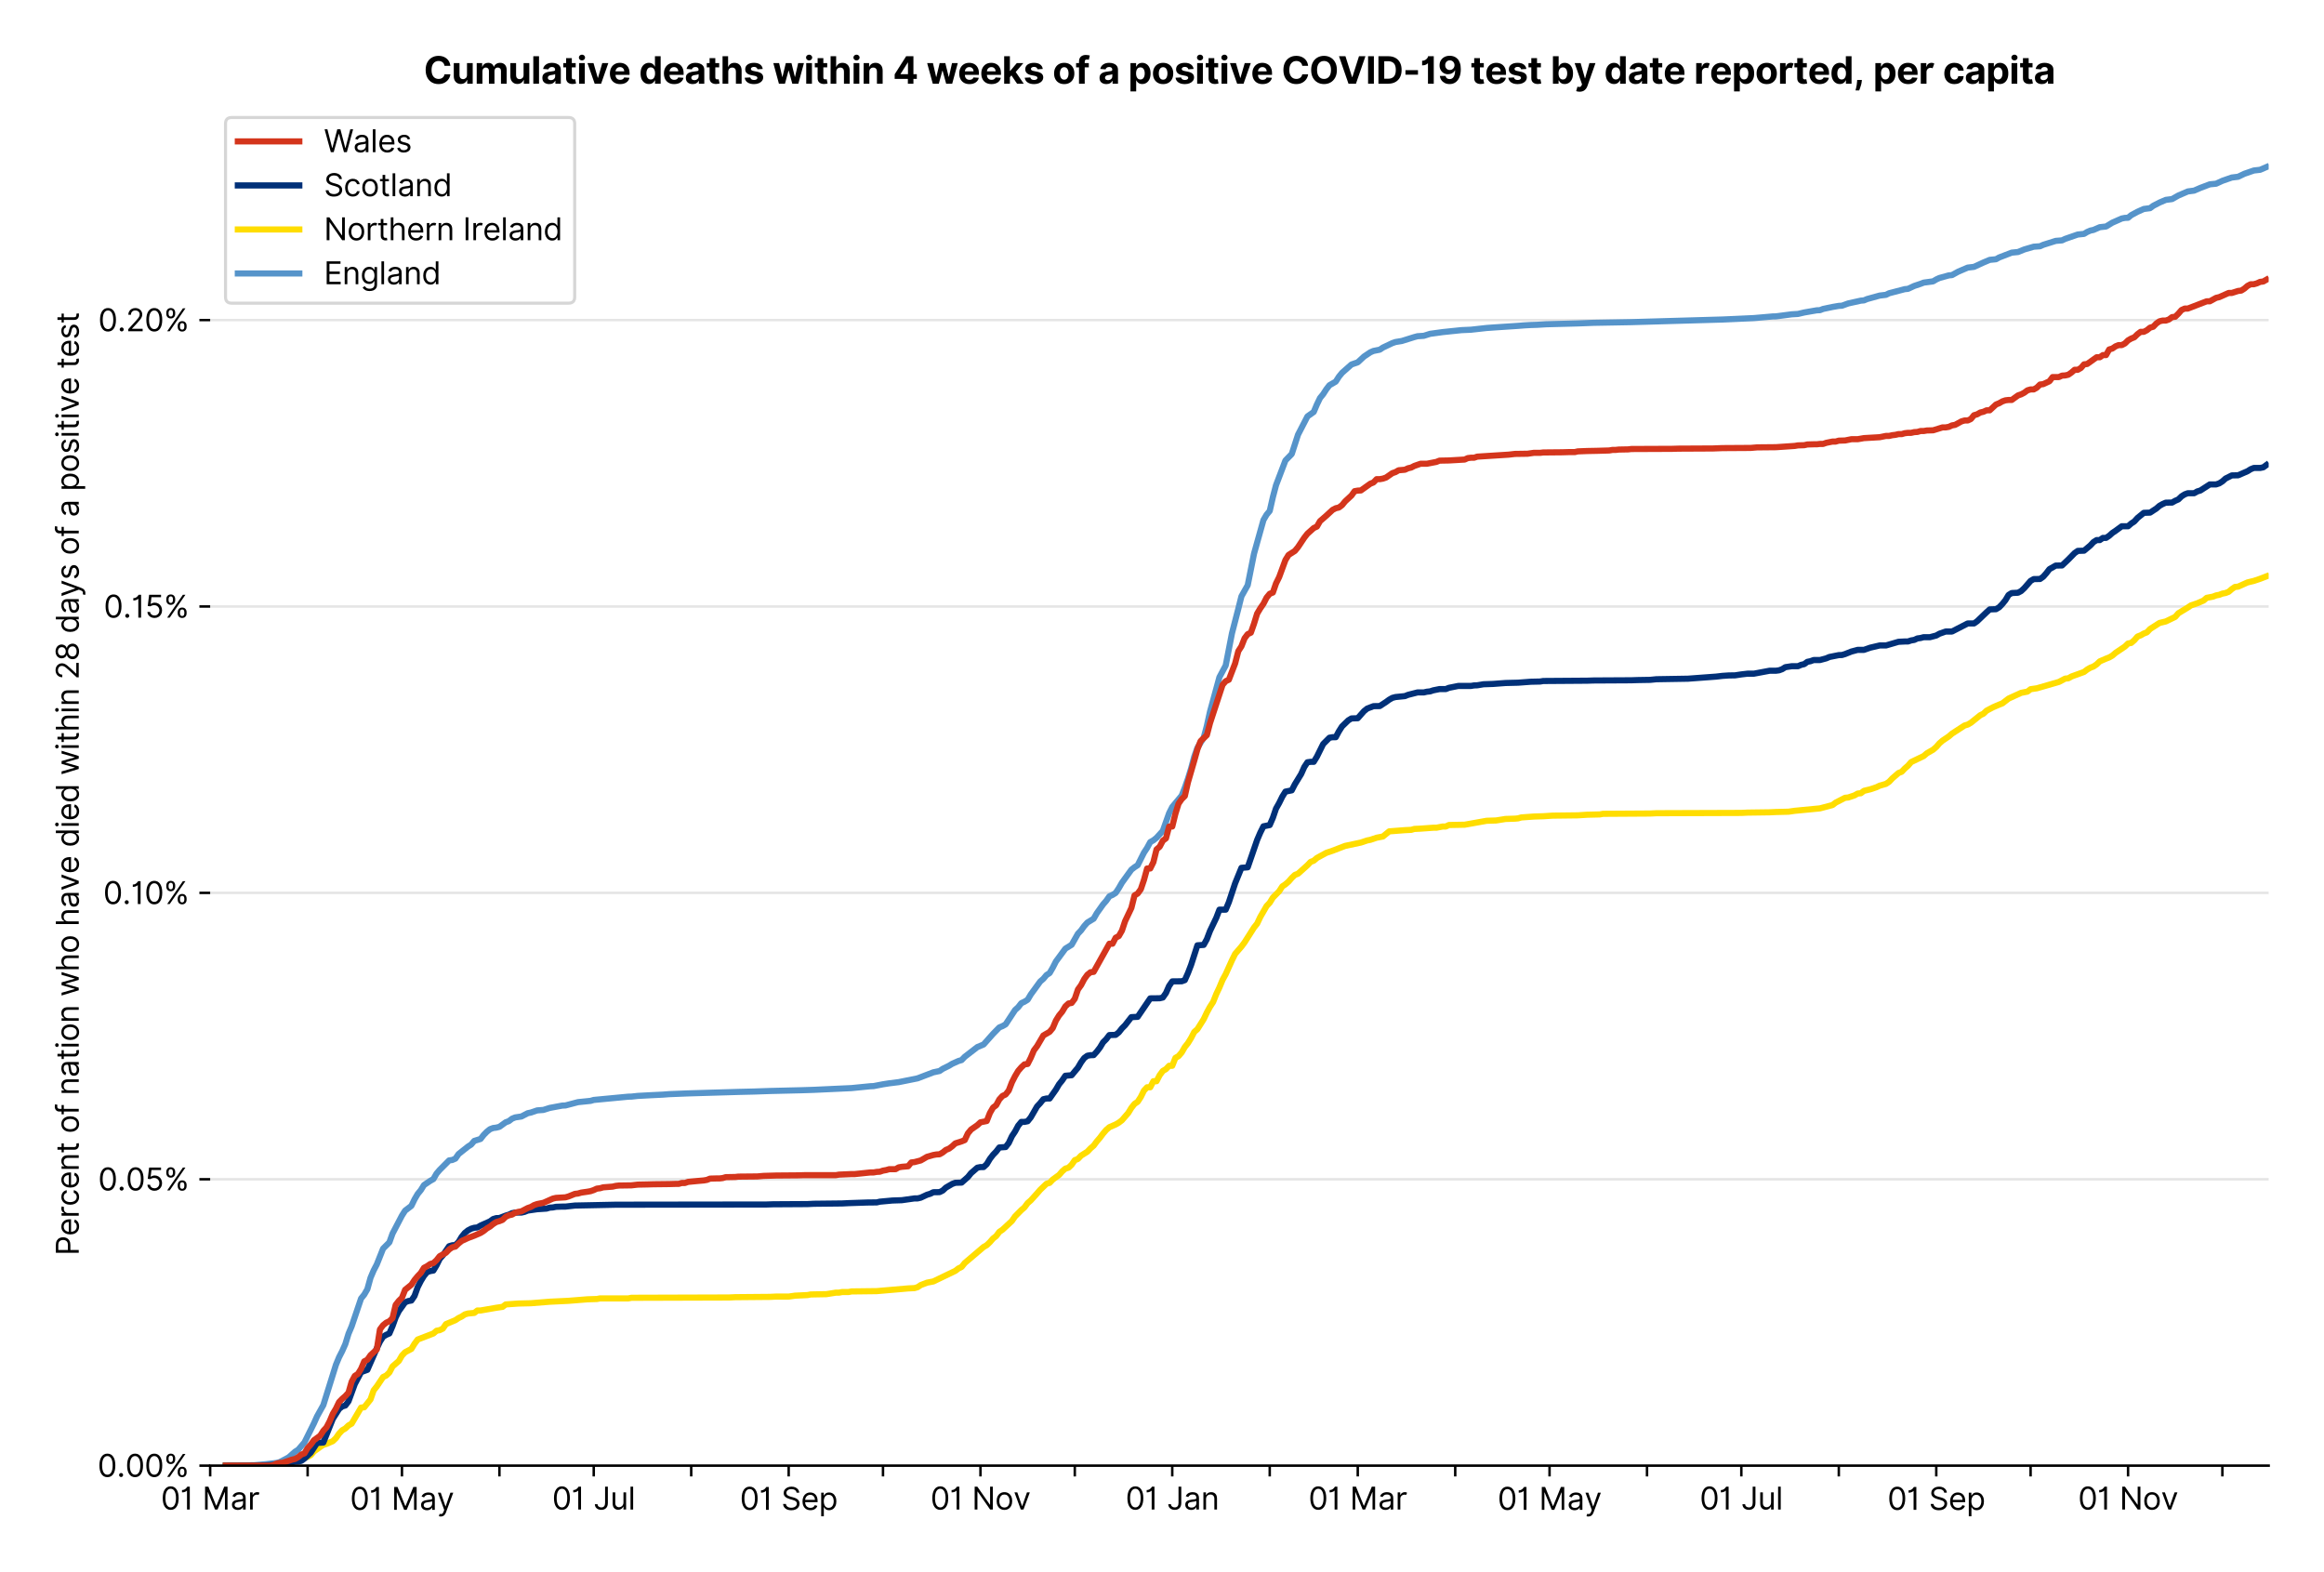 <?xml version="1.0" encoding="utf-8" standalone="no"?>
<!DOCTYPE svg PUBLIC "-//W3C//DTD SVG 1.1//EN"
  "http://www.w3.org/Graphics/SVG/1.1/DTD/svg11.dtd">
<svg xmlns:xlink="http://www.w3.org/1999/xlink" viewBox="0 0 755.962 511.234" xmlns="http://www.w3.org/2000/svg" version="1.1">
 <defs>
  <style type="text/css">*{stroke-linejoin: round; stroke-linecap: butt}</style>
 </defs>
 <g id="figure_1">
  <g id="patch_1">
   <path d="M 0 511.234 
L 755.962 511.234 
L 755.962 0 
L 0 0 
z
" style="fill: #ffffff"/>
  </g>
  <g id="axes_1">
   <g id="patch_2">
    <path d="M 68.362 476.745 
L 737.962 476.745 
L 737.962 33.225 
L 68.362 33.225 
z
" style="fill: #ffffff"/>
   </g>
   <g id="matplotlib.axis_1">
    <g id="xtick_1">
     <g id="line2d_1">
      <defs>
       <path id="m6b5628c39e" d="M 0 0 
L 0 3.5 
" style="stroke: #000000; stroke-width: 0.8"/>
      </defs>
      <g>
       <use xlink:href="#m6b5628c39e" x="68.362" y="476.745" style="stroke: #000000; stroke-width: 0.8"/>
      </g>
     </g>
     <g id="text_1">
      <!-- 01 Mar -->
      <g transform="translate(52.326 491.018)scale(0.1 -0.1)">
       <defs>
        <path id="Inter-Regular-30" d="M 2000 -64 
Q 1230 -64 806 561 
Q 382 1186 382 2327 
Q 382 3459 809 4088 
Q 1236 4718 2000 4718 
Q 2764 4718 3191 4088 
Q 3618 3459 3618 2327 
Q 3618 1186 3194 561 
Q 2771 -64 2000 -64 
z
M 2000 436 
Q 2509 436 2791 927 
Q 3073 1418 3073 2327 
Q 3073 3234 2789 3730 
Q 2505 4227 2000 4227 
Q 1496 4227 1211 3730 
Q 927 3234 927 2327 
Q 927 1418 1210 927 
Q 1493 436 2000 436 
z
" transform="scale(0.016)"/>
        <path id="Inter-Regular-31" d="M 1973 4655 
L 1973 0 
L 1409 0 
L 1409 3836 
L 1373 3836 
Q 1341 3773 1209 3692 
Q 1077 3611 868 3551 
Q 659 3491 391 3491 
L 391 3964 
Q 661 3964 859 4061 
Q 1057 4159 1190 4291 
Q 1323 4423 1392 4529 
Q 1461 4636 1473 4655 
L 1973 4655 
z
" transform="scale(0.016)"/>
        <path id="Inter-Regular-20" transform="scale(0.016)"/>
        <path id="Inter-Regular-4d" d="M 564 4655 
L 1236 4655 
L 2818 791 
L 2873 791 
L 4455 4655 
L 5127 4655 
L 5127 0 
L 4600 0 
L 4600 3536 
L 4555 3536 
L 3100 0 
L 2591 0 
L 1136 3536 
L 1091 3536 
L 1091 0 
L 564 0 
L 564 4655 
z
" transform="scale(0.016)"/>
        <path id="Inter-Regular-61" d="M 1518 -82 
Q 1186 -82 916 44 
Q 646 170 486 410 
Q 327 650 327 991 
Q 327 1291 445 1478 
Q 564 1666 761 1773 
Q 959 1880 1199 1933 
Q 1439 1986 1682 2018 
Q 2000 2059 2199 2080 
Q 2398 2102 2490 2154 
Q 2582 2207 2582 2336 
L 2582 2355 
Q 2582 2691 2399 2877 
Q 2216 3064 1846 3064 
Q 1461 3064 1243 2895 
Q 1025 2727 936 2536 
L 427 2718 
Q 564 3036 792 3214 
Q 1021 3393 1292 3464 
Q 1564 3536 1827 3536 
Q 1996 3536 2215 3496 
Q 2434 3457 2640 3334 
Q 2846 3211 2982 2963 
Q 3118 2716 3118 2300 
L 3118 0 
L 2582 0 
L 2582 473 
L 2555 473 
Q 2500 359 2373 229 
Q 2246 100 2034 9 
Q 1823 -82 1518 -82 
z
M 1600 400 
Q 1918 400 2137 525 
Q 2357 650 2469 847 
Q 2582 1045 2582 1264 
L 2582 1755 
Q 2548 1714 2433 1681 
Q 2318 1648 2169 1624 
Q 2021 1600 1881 1583 
Q 1741 1566 1655 1555 
Q 1446 1527 1265 1467 
Q 1084 1407 974 1287 
Q 864 1168 864 964 
Q 864 684 1072 542 
Q 1280 400 1600 400 
z
" transform="scale(0.016)"/>
        <path id="Inter-Regular-72" d="M 491 0 
L 491 3491 
L 1009 3491 
L 1009 2964 
L 1046 2964 
Q 1139 3223 1389 3384 
Q 1639 3545 1955 3545 
Q 2100 3545 2209 3511 
Q 2318 3477 2400 3418 
L 2218 2964 
Q 2161 2993 2085 3010 
Q 2009 3027 1909 3027 
Q 1527 3027 1277 2794 
Q 1027 2561 1027 2209 
L 1027 0 
L 491 0 
z
" transform="scale(0.016)"/>
       </defs>
       <use xlink:href="#Inter-Regular-30"/>
       <use xlink:href="#Inter-Regular-31" x="62.5"/>
       <use xlink:href="#Inter-Regular-20" x="106.676"/>
       <use xlink:href="#Inter-Regular-4d" x="134.801"/>
       <use xlink:href="#Inter-Regular-61" x="225.994"/>
       <use xlink:href="#Inter-Regular-72" x="282.386"/>
      </g>
     </g>
    </g>
    <g id="xtick_2">
     <g id="line2d_2">
      <g>
       <use xlink:href="#m6b5628c39e" x="100.067" y="476.745" style="stroke: #000000; stroke-width: 0.8"/>
      </g>
     </g>
    </g>
    <g id="xtick_3">
     <g id="line2d_3">
      <g>
       <use xlink:href="#m6b5628c39e" x="130.749" y="476.745" style="stroke: #000000; stroke-width: 0.8"/>
      </g>
     </g>
     <g id="text_2">
      <!-- 01 May -->
      <g transform="translate(113.846 491.117)scale(0.1 -0.1)">
       <defs>
        <path id="Inter-Regular-79" d="M 818 -1355 
Q 682 -1355 575 -1333 
Q 468 -1311 427 -1291 
L 564 -818 
Q 857 -893 1053 -814 
Q 1250 -736 1391 -345 
L 1509 -18 
L 218 3491 
L 800 3491 
L 1764 709 
L 1800 709 
L 2764 3491 
L 3346 3491 
L 1846 -564 
Q 1550 -1355 818 -1355 
z
" transform="scale(0.016)"/>
       </defs>
       <use xlink:href="#Inter-Regular-30"/>
       <use xlink:href="#Inter-Regular-31" x="62.5"/>
       <use xlink:href="#Inter-Regular-20" x="106.676"/>
       <use xlink:href="#Inter-Regular-4d" x="134.801"/>
       <use xlink:href="#Inter-Regular-61" x="225.994"/>
       <use xlink:href="#Inter-Regular-79" x="282.386"/>
      </g>
     </g>
    </g>
    <g id="xtick_4">
     <g id="line2d_4">
      <g>
       <use xlink:href="#m6b5628c39e" x="162.453" y="476.745" style="stroke: #000000; stroke-width: 0.8"/>
      </g>
     </g>
    </g>
    <g id="xtick_5">
     <g id="line2d_5">
      <g>
       <use xlink:href="#m6b5628c39e" x="193.135" y="476.745" style="stroke: #000000; stroke-width: 0.8"/>
      </g>
     </g>
     <g id="text_3">
      <!-- 01 Jul -->
      <g transform="translate(179.592 491.018)scale(0.1 -0.1)">
       <defs>
        <path id="Inter-Regular-4a" d="M 2346 4655 
L 2909 4655 
L 2909 1327 
Q 2909 657 2549 296 
Q 2189 -64 1582 -64 
Q 1200 -64 902 76 
Q 605 216 434 475 
Q 264 734 264 1091 
L 818 1091 
Q 818 795 1034 615 
Q 1250 436 1582 436 
Q 1948 436 2147 664 
Q 2346 893 2346 1327 
L 2346 4655 
z
" transform="scale(0.016)"/>
        <path id="Inter-Regular-75" d="M 2691 1427 
L 2691 3491 
L 3227 3491 
L 3227 0 
L 2691 0 
L 2691 591 
L 2655 591 
Q 2532 325 2273 140 
Q 2014 -45 1618 -45 
Q 1127 -45 809 280 
Q 491 605 491 1273 
L 491 3491 
L 1027 3491 
L 1027 1309 
Q 1027 927 1242 700 
Q 1457 473 1791 473 
Q 1991 473 2199 575 
Q 2407 677 2549 888 
Q 2691 1100 2691 1427 
z
" transform="scale(0.016)"/>
        <path id="Inter-Regular-6c" d="M 1027 4655 
L 1027 0 
L 491 0 
L 491 4655 
L 1027 4655 
z
" transform="scale(0.016)"/>
       </defs>
       <use xlink:href="#Inter-Regular-30"/>
       <use xlink:href="#Inter-Regular-31" x="62.5"/>
       <use xlink:href="#Inter-Regular-20" x="106.676"/>
       <use xlink:href="#Inter-Regular-4a" x="134.801"/>
       <use xlink:href="#Inter-Regular-75" x="189.063"/>
       <use xlink:href="#Inter-Regular-6c" x="247.159"/>
      </g>
     </g>
    </g>
    <g id="xtick_6">
     <g id="line2d_6">
      <g>
       <use xlink:href="#m6b5628c39e" x="224.84" y="476.745" style="stroke: #000000; stroke-width: 0.8"/>
      </g>
     </g>
    </g>
    <g id="xtick_7">
     <g id="line2d_7">
      <g>
       <use xlink:href="#m6b5628c39e" x="256.544" y="476.745" style="stroke: #000000; stroke-width: 0.8"/>
      </g>
     </g>
     <g id="text_4">
      <!-- 01 Sep -->
      <g transform="translate(240.657 491.117)scale(0.1 -0.1)">
       <defs>
        <path id="Inter-Regular-53" d="M 3109 3491 
Q 3068 3836 2777 4027 
Q 2486 4218 2064 4218 
Q 1600 4218 1318 3999 
Q 1036 3780 1036 3445 
Q 1036 3195 1189 3042 
Q 1343 2889 1553 2803 
Q 1764 2718 1936 2673 
L 2409 2545 
Q 2591 2498 2815 2414 
Q 3039 2330 3244 2185 
Q 3450 2041 3584 1816 
Q 3718 1591 3718 1264 
Q 3718 886 3521 581 
Q 3325 277 2949 97 
Q 2573 -82 2036 -82 
Q 1286 -82 845 272 
Q 405 627 364 1200 
L 946 1200 
Q 968 936 1124 764 
Q 1280 593 1519 510 
Q 1759 427 2036 427 
Q 2359 427 2616 533 
Q 2873 639 3023 828 
Q 3173 1018 3173 1273 
Q 3173 1505 3043 1650 
Q 2914 1795 2702 1886 
Q 2491 1977 2246 2045 
L 1673 2209 
Q 1127 2366 809 2657 
Q 491 2948 491 3418 
Q 491 3809 703 4101 
Q 916 4393 1276 4555 
Q 1636 4718 2082 4718 
Q 2532 4718 2882 4558 
Q 3232 4398 3437 4120 
Q 3643 3843 3655 3491 
L 3109 3491 
z
" transform="scale(0.016)"/>
        <path id="Inter-Regular-65" d="M 1955 -73 
Q 1450 -73 1085 151 
Q 721 375 524 778 
Q 327 1182 327 1718 
Q 327 2255 524 2665 
Q 721 3075 1074 3305 
Q 1427 3536 1900 3536 
Q 2173 3536 2439 3445 
Q 2705 3355 2923 3151 
Q 3141 2948 3270 2614 
Q 3400 2280 3400 1791 
L 3400 1564 
L 866 1564 
Q 884 1005 1183 707 
Q 1482 409 1955 409 
Q 2271 409 2498 545 
Q 2725 682 2827 955 
L 3346 809 
Q 3223 414 2854 170 
Q 2486 -73 1955 -73 
z
M 866 2027 
L 2855 2027 
Q 2855 2470 2595 2762 
Q 2336 3055 1900 3055 
Q 1593 3055 1368 2911 
Q 1143 2768 1013 2533 
Q 884 2298 866 2027 
z
" transform="scale(0.016)"/>
        <path id="Inter-Regular-70" d="M 491 -1309 
L 491 3491 
L 1009 3491 
L 1009 2936 
L 1073 2936 
Q 1132 3027 1237 3169 
Q 1343 3311 1542 3423 
Q 1741 3536 2082 3536 
Q 2523 3536 2859 3315 
Q 3196 3095 3384 2690 
Q 3573 2286 3573 1736 
Q 3573 1182 3384 776 
Q 3196 370 2861 148 
Q 2527 -73 2091 -73 
Q 1755 -73 1552 39 
Q 1350 152 1241 296 
Q 1132 441 1073 536 
L 1027 536 
L 1027 -1309 
L 491 -1309 
z
M 1018 1745 
Q 1018 1152 1276 780 
Q 1534 409 2018 409 
Q 2355 409 2581 587 
Q 2807 766 2921 1069 
Q 3036 1373 3036 1745 
Q 3036 2114 2923 2410 
Q 2811 2707 2585 2881 
Q 2359 3055 2018 3055 
Q 1527 3055 1272 2693 
Q 1018 2332 1018 1745 
z
" transform="scale(0.016)"/>
       </defs>
       <use xlink:href="#Inter-Regular-30"/>
       <use xlink:href="#Inter-Regular-31" x="62.5"/>
       <use xlink:href="#Inter-Regular-20" x="106.676"/>
       <use xlink:href="#Inter-Regular-53" x="134.801"/>
       <use xlink:href="#Inter-Regular-65" x="198.58"/>
       <use xlink:href="#Inter-Regular-70" x="256.818"/>
      </g>
     </g>
    </g>
    <g id="xtick_8">
     <g id="line2d_8">
      <g>
       <use xlink:href="#m6b5628c39e" x="287.226" y="476.745" style="stroke: #000000; stroke-width: 0.8"/>
      </g>
     </g>
    </g>
    <g id="xtick_9">
     <g id="line2d_9">
      <g>
       <use xlink:href="#m6b5628c39e" x="318.931" y="476.745" style="stroke: #000000; stroke-width: 0.8"/>
      </g>
     </g>
     <g id="text_5">
      <!-- 01 Nov -->
      <g transform="translate(302.66 491.018)scale(0.1 -0.1)">
       <defs>
        <path id="Inter-Regular-4e" d="M 4255 4655 
L 4255 0 
L 3709 0 
L 1173 3655 
L 1127 3655 
L 1127 0 
L 564 0 
L 564 4655 
L 1109 4655 
L 3655 991 
L 3700 991 
L 3700 4655 
L 4255 4655 
z
" transform="scale(0.016)"/>
        <path id="Inter-Regular-6f" d="M 1909 -73 
Q 1436 -73 1080 152 
Q 725 377 526 781 
Q 327 1186 327 1727 
Q 327 2273 526 2679 
Q 725 3086 1080 3311 
Q 1436 3536 1909 3536 
Q 2382 3536 2737 3311 
Q 3093 3086 3292 2679 
Q 3491 2273 3491 1727 
Q 3491 1186 3292 781 
Q 3093 377 2737 152 
Q 2382 -73 1909 -73 
z
M 1909 409 
Q 2268 409 2500 593 
Q 2732 777 2843 1077 
Q 2955 1377 2955 1727 
Q 2955 2077 2843 2379 
Q 2732 2682 2500 2868 
Q 2268 3055 1909 3055 
Q 1550 3055 1318 2868 
Q 1086 2682 975 2379 
Q 864 2077 864 1727 
Q 864 1377 975 1077 
Q 1086 777 1318 593 
Q 1550 409 1909 409 
z
" transform="scale(0.016)"/>
        <path id="Inter-Regular-76" d="M 3346 3491 
L 2055 0 
L 1509 0 
L 218 3491 
L 800 3491 
L 1764 709 
L 1800 709 
L 2764 3491 
L 3346 3491 
z
" transform="scale(0.016)"/>
       </defs>
       <use xlink:href="#Inter-Regular-30"/>
       <use xlink:href="#Inter-Regular-31" x="62.5"/>
       <use xlink:href="#Inter-Regular-20" x="106.676"/>
       <use xlink:href="#Inter-Regular-4e" x="134.801"/>
       <use xlink:href="#Inter-Regular-6f" x="210.085"/>
       <use xlink:href="#Inter-Regular-76" x="269.744"/>
      </g>
     </g>
    </g>
    <g id="xtick_10">
     <g id="line2d_10">
      <g>
       <use xlink:href="#m6b5628c39e" x="349.613" y="476.745" style="stroke: #000000; stroke-width: 0.8"/>
      </g>
     </g>
    </g>
    <g id="xtick_11">
     <g id="line2d_11">
      <g>
       <use xlink:href="#m6b5628c39e" x="381.317" y="476.745" style="stroke: #000000; stroke-width: 0.8"/>
      </g>
     </g>
     <g id="text_6">
      <!-- 01 Jan -->
      <g transform="translate(366.118 491.018)scale(0.1 -0.1)">
       <defs>
        <path id="Inter-Regular-6e" d="M 1027 2100 
L 1027 0 
L 491 0 
L 491 3491 
L 1009 3491 
L 1009 2945 
L 1055 2945 
Q 1177 3211 1427 3373 
Q 1677 3536 2073 3536 
Q 2602 3536 2928 3211 
Q 3255 2886 3255 2218 
L 3255 0 
L 2718 0 
L 2718 2182 
Q 2718 2593 2504 2824 
Q 2291 3055 1918 3055 
Q 1534 3055 1280 2806 
Q 1027 2557 1027 2100 
z
" transform="scale(0.016)"/>
       </defs>
       <use xlink:href="#Inter-Regular-30"/>
       <use xlink:href="#Inter-Regular-31" x="62.5"/>
       <use xlink:href="#Inter-Regular-20" x="106.676"/>
       <use xlink:href="#Inter-Regular-4a" x="134.801"/>
       <use xlink:href="#Inter-Regular-61" x="189.063"/>
       <use xlink:href="#Inter-Regular-6e" x="245.455"/>
      </g>
     </g>
    </g>
    <g id="xtick_12">
     <g id="line2d_12">
      <g>
       <use xlink:href="#m6b5628c39e" x="413.022" y="476.745" style="stroke: #000000; stroke-width: 0.8"/>
      </g>
     </g>
    </g>
    <g id="xtick_13">
     <g id="line2d_13">
      <g>
       <use xlink:href="#m6b5628c39e" x="441.658" y="476.745" style="stroke: #000000; stroke-width: 0.8"/>
      </g>
     </g>
     <g id="text_7">
      <!-- 01 Mar -->
      <g transform="translate(425.621 491.018)scale(0.1 -0.1)">
       <use xlink:href="#Inter-Regular-30"/>
       <use xlink:href="#Inter-Regular-31" x="62.5"/>
       <use xlink:href="#Inter-Regular-20" x="106.676"/>
       <use xlink:href="#Inter-Regular-4d" x="134.801"/>
       <use xlink:href="#Inter-Regular-61" x="225.994"/>
       <use xlink:href="#Inter-Regular-72" x="282.386"/>
      </g>
     </g>
    </g>
    <g id="xtick_14">
     <g id="line2d_14">
      <g>
       <use xlink:href="#m6b5628c39e" x="473.363" y="476.745" style="stroke: #000000; stroke-width: 0.8"/>
      </g>
     </g>
    </g>
    <g id="xtick_15">
     <g id="line2d_15">
      <g>
       <use xlink:href="#m6b5628c39e" x="504.044" y="476.745" style="stroke: #000000; stroke-width: 0.8"/>
      </g>
     </g>
     <g id="text_8">
      <!-- 01 May -->
      <g transform="translate(487.141 491.117)scale(0.1 -0.1)">
       <use xlink:href="#Inter-Regular-30"/>
       <use xlink:href="#Inter-Regular-31" x="62.5"/>
       <use xlink:href="#Inter-Regular-20" x="106.676"/>
       <use xlink:href="#Inter-Regular-4d" x="134.801"/>
       <use xlink:href="#Inter-Regular-61" x="225.994"/>
       <use xlink:href="#Inter-Regular-79" x="282.386"/>
      </g>
     </g>
    </g>
    <g id="xtick_16">
     <g id="line2d_16">
      <g>
       <use xlink:href="#m6b5628c39e" x="535.749" y="476.745" style="stroke: #000000; stroke-width: 0.8"/>
      </g>
     </g>
    </g>
    <g id="xtick_17">
     <g id="line2d_17">
      <g>
       <use xlink:href="#m6b5628c39e" x="566.431" y="476.745" style="stroke: #000000; stroke-width: 0.8"/>
      </g>
     </g>
     <g id="text_9">
      <!-- 01 Jul -->
      <g transform="translate(552.887 491.018)scale(0.1 -0.1)">
       <use xlink:href="#Inter-Regular-30"/>
       <use xlink:href="#Inter-Regular-31" x="62.5"/>
       <use xlink:href="#Inter-Regular-20" x="106.676"/>
       <use xlink:href="#Inter-Regular-4a" x="134.801"/>
       <use xlink:href="#Inter-Regular-75" x="189.063"/>
       <use xlink:href="#Inter-Regular-6c" x="247.159"/>
      </g>
     </g>
    </g>
    <g id="xtick_18">
     <g id="line2d_18">
      <g>
       <use xlink:href="#m6b5628c39e" x="598.135" y="476.745" style="stroke: #000000; stroke-width: 0.8"/>
      </g>
     </g>
    </g>
    <g id="xtick_19">
     <g id="line2d_19">
      <g>
       <use xlink:href="#m6b5628c39e" x="629.84" y="476.745" style="stroke: #000000; stroke-width: 0.8"/>
      </g>
     </g>
     <g id="text_10">
      <!-- 01 Sep -->
      <g transform="translate(613.952 491.117)scale(0.1 -0.1)">
       <use xlink:href="#Inter-Regular-30"/>
       <use xlink:href="#Inter-Regular-31" x="62.5"/>
       <use xlink:href="#Inter-Regular-20" x="106.676"/>
       <use xlink:href="#Inter-Regular-53" x="134.801"/>
       <use xlink:href="#Inter-Regular-65" x="198.58"/>
       <use xlink:href="#Inter-Regular-70" x="256.818"/>
      </g>
     </g>
    </g>
    <g id="xtick_20">
     <g id="line2d_20">
      <g>
       <use xlink:href="#m6b5628c39e" x="660.522" y="476.745" style="stroke: #000000; stroke-width: 0.8"/>
      </g>
     </g>
    </g>
    <g id="xtick_21">
     <g id="line2d_21">
      <g>
       <use xlink:href="#m6b5628c39e" x="692.226" y="476.745" style="stroke: #000000; stroke-width: 0.8"/>
      </g>
     </g>
     <g id="text_11">
      <!-- 01 Nov -->
      <g transform="translate(675.955 491.018)scale(0.1 -0.1)">
       <use xlink:href="#Inter-Regular-30"/>
       <use xlink:href="#Inter-Regular-31" x="62.5"/>
       <use xlink:href="#Inter-Regular-20" x="106.676"/>
       <use xlink:href="#Inter-Regular-4e" x="134.801"/>
       <use xlink:href="#Inter-Regular-6f" x="210.085"/>
       <use xlink:href="#Inter-Regular-76" x="269.744"/>
      </g>
     </g>
    </g>
    <g id="xtick_22">
     <g id="line2d_22">
      <g>
       <use xlink:href="#m6b5628c39e" x="722.908" y="476.745" style="stroke: #000000; stroke-width: 0.8"/>
      </g>
     </g>
    </g>
   </g>
   <g id="matplotlib.axis_2">
    <g id="ytick_1">
     <g id="line2d_23">
      <path d="M 68.362 476.745 
L 737.962 476.745 
" clip-path="url(#p6ad7243344)" style="fill: none; stroke: #e5e5e5; stroke-width: 0.8; stroke-linecap: square"/>
     </g>
     <g id="line2d_24">
      <defs>
       <path id="m1453c0cf81" d="M 0 0 
L -3.5 0 
" style="stroke: #000000; stroke-width: 0.8"/>
      </defs>
      <g>
       <use xlink:href="#m1453c0cf81" x="68.362" y="476.745" style="stroke: #000000; stroke-width: 0.8"/>
      </g>
     </g>
     <g id="text_12">
      <!-- 0.00% -->
      <g transform="translate(31.731 480.382)scale(0.1 -0.1)">
       <defs>
        <path id="Inter-Regular-2e" d="M 882 -36 
Q 714 -36 593 84 
Q 473 205 473 373 
Q 473 541 593 661 
Q 714 782 882 782 
Q 1050 782 1170 661 
Q 1291 541 1291 373 
Q 1291 205 1170 84 
Q 1050 -36 882 -36 
z
" transform="scale(0.016)"/>
        <path id="Inter-Regular-25" d="M 2855 873 
L 2855 1118 
Q 2855 1373 2960 1585 
Q 3066 1798 3269 1926 
Q 3473 2055 3764 2055 
Q 4059 2055 4259 1926 
Q 4459 1798 4561 1585 
Q 4664 1373 4664 1118 
L 4664 873 
Q 4664 618 4560 405 
Q 4457 193 4256 64 
Q 4055 -64 3764 -64 
Q 3468 -64 3266 64 
Q 3064 193 2959 405 
Q 2855 618 2855 873 
z
M 536 3536 
L 536 3782 
Q 536 4036 642 4248 
Q 748 4461 951 4589 
Q 1155 4718 1446 4718 
Q 1741 4718 1941 4589 
Q 2141 4461 2243 4248 
Q 2346 4036 2346 3782 
L 2346 3536 
Q 2346 3282 2242 3069 
Q 2139 2857 1937 2728 
Q 1736 2600 1446 2600 
Q 1150 2600 948 2728 
Q 746 2857 641 3069 
Q 536 3282 536 3536 
z
M 709 0 
L 3909 4655 
L 4427 4655 
L 1227 0 
L 709 0 
z
M 3318 1118 
L 3318 873 
Q 3318 661 3418 494 
Q 3518 327 3764 327 
Q 4002 327 4101 494 
Q 4200 661 4200 873 
L 4200 1118 
Q 4200 1330 4104 1497 
Q 4009 1664 3764 1664 
Q 3525 1664 3421 1497 
Q 3318 1330 3318 1118 
z
M 1000 3782 
L 1000 3536 
Q 1000 3325 1100 3158 
Q 1200 2991 1446 2991 
Q 1684 2991 1783 3158 
Q 1882 3325 1882 3536 
L 1882 3782 
Q 1882 3993 1786 4160 
Q 1691 4327 1446 4327 
Q 1207 4327 1103 4160 
Q 1000 3993 1000 3782 
z
" transform="scale(0.016)"/>
       </defs>
       <use xlink:href="#Inter-Regular-30"/>
       <use xlink:href="#Inter-Regular-2e" x="62.5"/>
       <use xlink:href="#Inter-Regular-30" x="90.057"/>
       <use xlink:href="#Inter-Regular-30" x="152.557"/>
       <use xlink:href="#Inter-Regular-25" x="215.057"/>
      </g>
     </g>
    </g>
    <g id="ytick_2">
     <g id="line2d_25">
      <path d="M 68.362 383.586 
L 737.962 383.586 
" clip-path="url(#p6ad7243344)" style="fill: none; stroke: #e5e5e5; stroke-width: 0.8; stroke-linecap: square"/>
     </g>
     <g id="line2d_26">
      <g>
       <use xlink:href="#m1453c0cf81" x="68.362" y="383.586" style="stroke: #000000; stroke-width: 0.8"/>
      </g>
     </g>
     <g id="text_13">
      <!-- 0.05% -->
      <g transform="translate(31.902 387.223)scale(0.1 -0.1)">
       <defs>
        <path id="Inter-Regular-35" d="M 1936 -64 
Q 1536 -64 1216 95 
Q 896 255 702 532 
Q 509 809 491 1164 
L 1036 1164 
Q 1068 848 1324 642 
Q 1580 436 1936 436 
Q 2223 436 2447 570 
Q 2671 705 2799 940 
Q 2927 1175 2927 1473 
Q 2927 1777 2794 2017 
Q 2661 2257 2429 2395 
Q 2198 2534 1900 2536 
Q 1686 2539 1461 2472 
Q 1236 2405 1091 2300 
L 564 2364 
L 846 4655 
L 3264 4655 
L 3264 4155 
L 1318 4155 
L 1155 2782 
L 1182 2782 
Q 1325 2895 1541 2970 
Q 1757 3045 1991 3045 
Q 2418 3045 2753 2842 
Q 3089 2639 3281 2286 
Q 3473 1934 3473 1482 
Q 3473 1036 3274 687 
Q 3075 339 2727 137 
Q 2380 -64 1936 -64 
z
" transform="scale(0.016)"/>
       </defs>
       <use xlink:href="#Inter-Regular-30"/>
       <use xlink:href="#Inter-Regular-2e" x="62.5"/>
       <use xlink:href="#Inter-Regular-30" x="90.057"/>
       <use xlink:href="#Inter-Regular-35" x="152.557"/>
       <use xlink:href="#Inter-Regular-25" x="213.352"/>
      </g>
     </g>
    </g>
    <g id="ytick_3">
     <g id="line2d_27">
      <path d="M 68.362 290.427 
L 737.962 290.427 
" clip-path="url(#p6ad7243344)" style="fill: none; stroke: #e5e5e5; stroke-width: 0.8; stroke-linecap: square"/>
     </g>
     <g id="line2d_28">
      <g>
       <use xlink:href="#m1453c0cf81" x="68.362" y="290.427" style="stroke: #000000; stroke-width: 0.8"/>
      </g>
     </g>
     <g id="text_14">
      <!-- 0.10% -->
      <g transform="translate(33.564 294.064)scale(0.1 -0.1)">
       <use xlink:href="#Inter-Regular-30"/>
       <use xlink:href="#Inter-Regular-2e" x="62.5"/>
       <use xlink:href="#Inter-Regular-31" x="90.057"/>
       <use xlink:href="#Inter-Regular-30" x="134.233"/>
       <use xlink:href="#Inter-Regular-25" x="196.733"/>
      </g>
     </g>
    </g>
    <g id="ytick_4">
     <g id="line2d_29">
      <path d="M 68.362 197.269 
L 737.962 197.269 
" clip-path="url(#p6ad7243344)" style="fill: none; stroke: #e5e5e5; stroke-width: 0.8; stroke-linecap: square"/>
     </g>
     <g id="line2d_30">
      <g>
       <use xlink:href="#m1453c0cf81" x="68.362" y="197.269" style="stroke: #000000; stroke-width: 0.8"/>
      </g>
     </g>
     <g id="text_15">
      <!-- 0.15% -->
      <g transform="translate(33.734 200.905)scale(0.1 -0.1)">
       <use xlink:href="#Inter-Regular-30"/>
       <use xlink:href="#Inter-Regular-2e" x="62.5"/>
       <use xlink:href="#Inter-Regular-31" x="90.057"/>
       <use xlink:href="#Inter-Regular-35" x="134.233"/>
       <use xlink:href="#Inter-Regular-25" x="195.028"/>
      </g>
     </g>
    </g>
    <g id="ytick_5">
     <g id="line2d_31">
      <path d="M 68.362 104.11 
L 737.962 104.11 
" clip-path="url(#p6ad7243344)" style="fill: none; stroke: #e5e5e5; stroke-width: 0.8; stroke-linecap: square"/>
     </g>
     <g id="line2d_32">
      <g>
       <use xlink:href="#m1453c0cf81" x="68.362" y="104.11" style="stroke: #000000; stroke-width: 0.8"/>
      </g>
     </g>
     <g id="text_16">
      <!-- 0.20% -->
      <g transform="translate(31.93 107.747)scale(0.1 -0.1)">
       <defs>
        <path id="Inter-Regular-32" d="M 482 0 
L 482 409 
L 2018 2091 
Q 2289 2386 2464 2605 
Q 2639 2825 2724 3019 
Q 2809 3214 2809 3427 
Q 2809 3795 2553 4011 
Q 2298 4227 1918 4227 
Q 1514 4227 1275 3985 
Q 1036 3743 1036 3345 
L 500 3345 
Q 500 3755 688 4064 
Q 877 4373 1203 4545 
Q 1530 4718 1936 4718 
Q 2346 4718 2661 4545 
Q 2977 4373 3156 4079 
Q 3336 3786 3336 3427 
Q 3336 3170 3244 2926 
Q 3152 2682 2926 2383 
Q 2700 2084 2300 1655 
L 1255 536 
L 1255 500 
L 3418 500 
L 3418 0 
L 482 0 
z
" transform="scale(0.016)"/>
       </defs>
       <use xlink:href="#Inter-Regular-30"/>
       <use xlink:href="#Inter-Regular-2e" x="62.5"/>
       <use xlink:href="#Inter-Regular-32" x="90.057"/>
       <use xlink:href="#Inter-Regular-30" x="150.568"/>
       <use xlink:href="#Inter-Regular-25" x="213.068"/>
      </g>
     </g>
    </g>
    <g id="text_17">
     <!-- Percent of nation who have died within 28 days of a positive test -->
     <g transform="translate(25.614 408.396)rotate(-90)scale(0.1 -0.1)">
      <defs>
       <path id="Inter-Regular-50" d="M 564 0 
L 564 4655 
L 2136 4655 
Q 2684 4655 3033 4458 
Q 3382 4261 3550 3927 
Q 3718 3593 3718 3182 
Q 3718 2770 3551 2434 
Q 3384 2098 3036 1899 
Q 2689 1700 2146 1700 
L 1127 1700 
L 1127 0 
L 564 0 
z
M 1127 2200 
L 2127 2200 
Q 2689 2200 2926 2482 
Q 3164 2764 3164 3182 
Q 3164 3602 2925 3878 
Q 2686 4155 2118 4155 
L 1127 4155 
L 1127 2200 
z
" transform="scale(0.016)"/>
       <path id="Inter-Regular-63" d="M 1909 -73 
Q 1418 -73 1063 159 
Q 709 391 518 798 
Q 327 1205 327 1727 
Q 327 2259 524 2667 
Q 721 3075 1074 3305 
Q 1427 3536 1900 3536 
Q 2268 3536 2563 3400 
Q 2859 3264 3047 3018 
Q 3236 2773 3282 2445 
L 2746 2445 
Q 2684 2684 2474 2869 
Q 2264 3055 1909 3055 
Q 1439 3055 1151 2697 
Q 864 2339 864 1745 
Q 864 1139 1148 774 
Q 1432 409 1909 409 
Q 2223 409 2447 570 
Q 2671 732 2746 1018 
L 3282 1018 
Q 3236 709 3058 462 
Q 2880 216 2588 71 
Q 2296 -73 1909 -73 
z
" transform="scale(0.016)"/>
       <path id="Inter-Regular-74" d="M 2009 3491 
L 2009 3036 
L 1264 3036 
L 1264 1000 
Q 1264 773 1331 660 
Q 1398 548 1503 510 
Q 1609 473 1727 473 
Q 1816 473 1873 483 
Q 1930 493 1964 500 
L 2073 18 
Q 2018 -2 1920 -23 
Q 1823 -45 1673 -45 
Q 1446 -45 1228 52 
Q 1011 150 869 350 
Q 727 550 727 855 
L 727 3036 
L 200 3036 
L 200 3491 
L 727 3491 
L 727 4327 
L 1264 4327 
L 1264 3491 
L 2009 3491 
z
" transform="scale(0.016)"/>
       <path id="Inter-Regular-66" d="M 2046 3491 
L 2046 3036 
L 1264 3036 
L 1264 0 
L 727 0 
L 727 3036 
L 164 3036 
L 164 3491 
L 727 3491 
L 727 3973 
Q 727 4273 868 4473 
Q 1009 4673 1234 4773 
Q 1459 4873 1709 4873 
Q 1907 4873 2032 4841 
Q 2157 4809 2218 4782 
L 2064 4318 
Q 2023 4332 1951 4352 
Q 1880 4373 1764 4373 
Q 1498 4373 1381 4239 
Q 1264 4105 1264 3845 
L 1264 3491 
L 2046 3491 
z
" transform="scale(0.016)"/>
       <path id="Inter-Regular-69" d="M 491 0 
L 491 3491 
L 1027 3491 
L 1027 0 
L 491 0 
z
M 764 4073 
Q 607 4073 494 4179 
Q 382 4286 382 4436 
Q 382 4586 494 4693 
Q 607 4800 764 4800 
Q 921 4800 1033 4693 
Q 1146 4586 1146 4436 
Q 1146 4286 1033 4179 
Q 921 4073 764 4073 
z
" transform="scale(0.016)"/>
       <path id="Inter-Regular-77" d="M 1282 0 
L 218 3491 
L 782 3491 
L 1536 818 
L 1573 818 
L 2318 3491 
L 2891 3491 
L 3627 827 
L 3664 827 
L 4418 3491 
L 4982 3491 
L 3918 0 
L 3391 0 
L 2627 2682 
L 2573 2682 
L 1809 0 
L 1282 0 
z
" transform="scale(0.016)"/>
       <path id="Inter-Regular-68" d="M 1027 2100 
L 1027 0 
L 491 0 
L 491 4655 
L 1027 4655 
L 1027 2945 
L 1073 2945 
Q 1196 3216 1442 3376 
Q 1689 3536 2100 3536 
Q 2636 3536 2963 3213 
Q 3291 2891 3291 2218 
L 3291 0 
L 2755 0 
L 2755 2182 
Q 2755 2598 2540 2826 
Q 2325 3055 1946 3055 
Q 1548 3055 1287 2806 
Q 1027 2557 1027 2100 
z
" transform="scale(0.016)"/>
       <path id="Inter-Regular-64" d="M 1809 -73 
Q 1373 -73 1039 148 
Q 705 370 516 776 
Q 327 1182 327 1736 
Q 327 2286 516 2690 
Q 705 3095 1041 3315 
Q 1377 3536 1818 3536 
Q 2159 3536 2358 3423 
Q 2557 3311 2662 3169 
Q 2768 3027 2827 2936 
L 2873 2936 
L 2873 4655 
L 3409 4655 
L 3409 0 
L 2891 0 
L 2891 536 
L 2827 536 
Q 2768 441 2659 296 
Q 2550 152 2348 39 
Q 2146 -73 1809 -73 
z
M 1882 409 
Q 2366 409 2624 780 
Q 2882 1152 2882 1745 
Q 2882 2332 2627 2693 
Q 2373 3055 1882 3055 
Q 1541 3055 1315 2881 
Q 1089 2707 976 2410 
Q 864 2114 864 1745 
Q 864 1373 978 1069 
Q 1093 766 1319 587 
Q 1546 409 1882 409 
z
" transform="scale(0.016)"/>
       <path id="Inter-Regular-38" d="M 1973 -64 
Q 1505 -64 1147 103 
Q 789 270 589 564 
Q 389 859 391 1236 
Q 389 1532 507 1783 
Q 625 2034 830 2203 
Q 1036 2373 1291 2418 
L 1291 2445 
Q 957 2532 759 2821 
Q 561 3111 564 3482 
Q 561 3836 743 4115 
Q 925 4395 1244 4556 
Q 1564 4718 1973 4718 
Q 2377 4718 2695 4556 
Q 3014 4395 3197 4115 
Q 3380 3836 3382 3482 
Q 3380 3111 3181 2821 
Q 2982 2532 2655 2445 
L 2655 2418 
Q 2907 2373 3109 2203 
Q 3311 2034 3431 1783 
Q 3552 1532 3555 1236 
Q 3552 859 3351 564 
Q 3150 270 2794 103 
Q 2439 -64 1973 -64 
z
M 1973 436 
Q 2446 436 2722 662 
Q 2998 889 3000 1264 
Q 2998 1527 2864 1729 
Q 2730 1932 2499 2048 
Q 2268 2164 1973 2164 
Q 1675 2164 1442 2048 
Q 1209 1932 1076 1729 
Q 943 1527 946 1264 
Q 943 889 1218 662 
Q 1493 436 1973 436 
z
M 1973 2645 
Q 2348 2645 2591 2864 
Q 2834 3084 2836 3445 
Q 2834 3800 2596 4013 
Q 2359 4227 1973 4227 
Q 1582 4227 1344 4013 
Q 1107 3800 1109 3445 
Q 1107 3084 1349 2864 
Q 1591 2645 1973 2645 
z
" transform="scale(0.016)"/>
       <path id="Inter-Regular-73" d="M 2964 2709 
L 2482 2573 
Q 2411 2755 2245 2914 
Q 2080 3073 1727 3073 
Q 1407 3073 1194 2926 
Q 982 2780 982 2555 
Q 982 2355 1127 2239 
Q 1273 2123 1582 2045 
L 2100 1918 
Q 3027 1691 3027 973 
Q 3027 673 2855 436 
Q 2684 200 2377 63 
Q 2071 -73 1664 -73 
Q 1130 -73 780 159 
Q 430 391 336 836 
L 846 964 
Q 989 400 1655 400 
Q 2030 400 2251 560 
Q 2473 720 2473 945 
Q 2473 1316 1955 1436 
L 1373 1573 
Q 893 1686 669 1926 
Q 446 2166 446 2527 
Q 446 2823 613 3050 
Q 780 3277 1069 3406 
Q 1359 3536 1727 3536 
Q 2246 3536 2542 3309 
Q 2839 3082 2964 2709 
z
" transform="scale(0.016)"/>
      </defs>
      <use xlink:href="#Inter-Regular-50"/>
      <use xlink:href="#Inter-Regular-65" x="63.494"/>
      <use xlink:href="#Inter-Regular-72" x="121.733"/>
      <use xlink:href="#Inter-Regular-63" x="160.085"/>
      <use xlink:href="#Inter-Regular-65" x="215.909"/>
      <use xlink:href="#Inter-Regular-6e" x="274.148"/>
      <use xlink:href="#Inter-Regular-74" x="332.671"/>
      <use xlink:href="#Inter-Regular-20" x="369.034"/>
      <use xlink:href="#Inter-Regular-6f" x="397.159"/>
      <use xlink:href="#Inter-Regular-66" x="456.818"/>
      <use xlink:href="#Inter-Regular-20" x="492.898"/>
      <use xlink:href="#Inter-Regular-6e" x="521.023"/>
      <use xlink:href="#Inter-Regular-61" x="579.546"/>
      <use xlink:href="#Inter-Regular-74" x="635.938"/>
      <use xlink:href="#Inter-Regular-69" x="672.301"/>
      <use xlink:href="#Inter-Regular-6f" x="696.023"/>
      <use xlink:href="#Inter-Regular-6e" x="755.682"/>
      <use xlink:href="#Inter-Regular-20" x="814.205"/>
      <use xlink:href="#Inter-Regular-77" x="842.33"/>
      <use xlink:href="#Inter-Regular-68" x="923.58"/>
      <use xlink:href="#Inter-Regular-6f" x="982.671"/>
      <use xlink:href="#Inter-Regular-20" x="1042.33"/>
      <use xlink:href="#Inter-Regular-68" x="1070.455"/>
      <use xlink:href="#Inter-Regular-61" x="1129.546"/>
      <use xlink:href="#Inter-Regular-76" x="1185.938"/>
      <use xlink:href="#Inter-Regular-65" x="1241.62"/>
      <use xlink:href="#Inter-Regular-20" x="1299.858"/>
      <use xlink:href="#Inter-Regular-64" x="1327.983"/>
      <use xlink:href="#Inter-Regular-69" x="1390.057"/>
      <use xlink:href="#Inter-Regular-65" x="1413.779"/>
      <use xlink:href="#Inter-Regular-64" x="1472.017"/>
      <use xlink:href="#Inter-Regular-20" x="1534.091"/>
      <use xlink:href="#Inter-Regular-77" x="1562.216"/>
      <use xlink:href="#Inter-Regular-69" x="1643.466"/>
      <use xlink:href="#Inter-Regular-74" x="1667.188"/>
      <use xlink:href="#Inter-Regular-68" x="1703.551"/>
      <use xlink:href="#Inter-Regular-69" x="1762.642"/>
      <use xlink:href="#Inter-Regular-6e" x="1786.364"/>
      <use xlink:href="#Inter-Regular-20" x="1844.887"/>
      <use xlink:href="#Inter-Regular-32" x="1873.012"/>
      <use xlink:href="#Inter-Regular-38" x="1933.523"/>
      <use xlink:href="#Inter-Regular-20" x="1995.171"/>
      <use xlink:href="#Inter-Regular-64" x="2023.296"/>
      <use xlink:href="#Inter-Regular-61" x="2085.37"/>
      <use xlink:href="#Inter-Regular-79" x="2141.762"/>
      <use xlink:href="#Inter-Regular-73" x="2197.444"/>
      <use xlink:href="#Inter-Regular-20" x="2249.716"/>
      <use xlink:href="#Inter-Regular-6f" x="2277.841"/>
      <use xlink:href="#Inter-Regular-66" x="2337.5"/>
      <use xlink:href="#Inter-Regular-20" x="2373.58"/>
      <use xlink:href="#Inter-Regular-61" x="2401.705"/>
      <use xlink:href="#Inter-Regular-20" x="2458.097"/>
      <use xlink:href="#Inter-Regular-70" x="2486.222"/>
      <use xlink:href="#Inter-Regular-6f" x="2547.16"/>
      <use xlink:href="#Inter-Regular-73" x="2606.819"/>
      <use xlink:href="#Inter-Regular-69" x="2659.091"/>
      <use xlink:href="#Inter-Regular-74" x="2682.813"/>
      <use xlink:href="#Inter-Regular-69" x="2719.177"/>
      <use xlink:href="#Inter-Regular-76" x="2742.898"/>
      <use xlink:href="#Inter-Regular-65" x="2798.58"/>
      <use xlink:href="#Inter-Regular-20" x="2856.819"/>
      <use xlink:href="#Inter-Regular-74" x="2884.944"/>
      <use xlink:href="#Inter-Regular-65" x="2921.307"/>
      <use xlink:href="#Inter-Regular-73" x="2979.546"/>
      <use xlink:href="#Inter-Regular-74" x="3031.819"/>
     </g>
    </g>
   </g>
   <g id="line2d_33">
    <path d="M 73.476 476.742 
L 82.681 476.606 
L 86.772 476.235 
L 89.84 475.871 
L 90.863 475.649 
L 92.908 474.587 
L 93.931 474.027 
L 95.976 472.207 
L 96.999 471.561 
L 99.044 469.175 
L 102.113 462.985 
L 103.135 460.704 
L 105.181 457.033 
L 109.272 443.938 
L 110.294 441.472 
L 111.317 439.473 
L 112.34 437.176 
L 113.363 433.842 
L 114.385 431.426 
L 117.453 422.369 
L 118.476 421.112 
L 119.499 419.337 
L 120.522 415.643 
L 121.544 413.243 
L 122.567 411.277 
L 124.613 406.146 
L 126.658 404.107 
L 127.681 401.254 
L 130.749 395.395 
L 131.772 393.79 
L 133.817 392.237 
L 134.84 390.122 
L 135.863 388.371 
L 136.885 387.123 
L 137.908 385.475 
L 139.953 384.098 
L 140.976 383.522 
L 141.999 381.737 
L 143.022 380.539 
L 146.09 377.457 
L 147.113 377.315 
L 148.135 376.872 
L 149.158 375.392 
L 152.226 372.956 
L 153.249 372.304 
L 154.272 371.105 
L 156.317 370.473 
L 157.34 369.162 
L 158.363 368.12 
L 159.385 367.305 
L 160.408 366.918 
L 161.431 366.789 
L 162.453 366.527 
L 164.499 365.051 
L 165.522 364.68 
L 166.544 363.889 
L 167.567 363.472 
L 169.613 363.164 
L 171.658 362.098 
L 172.681 361.887 
L 174.726 361.188 
L 176.772 361.029 
L 178.817 360.38 
L 182.908 359.619 
L 183.931 359.576 
L 188.022 358.5 
L 192.113 358.083 
L 193.135 357.785 
L 204.385 356.719 
L 205.408 356.693 
L 207.453 356.474 
L 211.544 356.253 
L 215.635 356.054 
L 217.681 355.899 
L 223.817 355.654 
L 240.181 355.17 
L 245.294 355.048 
L 250.408 354.872 
L 260.635 354.627 
L 264.726 354.498 
L 276.999 353.929 
L 283.135 353.323 
L 284.158 353.28 
L 287.226 352.691 
L 289.272 352.37 
L 292.34 351.993 
L 298.476 350.758 
L 303.59 348.802 
L 305.635 348.368 
L 306.658 347.663 
L 308.703 346.657 
L 309.726 346.034 
L 311.772 345.114 
L 312.794 344.816 
L 313.817 343.75 
L 317.908 340.592 
L 319.953 339.742 
L 323.022 336.286 
L 325.067 334.197 
L 326.09 333.777 
L 327.113 333.198 
L 330.181 328.54 
L 331.203 327.613 
L 332.226 326.303 
L 333.249 325.829 
L 334.272 325.197 
L 335.294 323.482 
L 338.363 319.262 
L 339.385 318.381 
L 340.408 317.157 
L 341.431 316.514 
L 342.453 314.744 
L 343.476 312.744 
L 346.544 308.577 
L 348.59 307.309 
L 350.635 303.714 
L 351.658 302.628 
L 352.681 301.225 
L 353.703 300.086 
L 355.749 298.835 
L 356.772 297.054 
L 358.817 294.174 
L 359.84 293.006 
L 360.863 291.549 
L 361.885 291.093 
L 362.908 290.45 
L 363.931 288.905 
L 364.953 287.127 
L 368.022 282.883 
L 369.044 282.086 
L 370.067 281.43 
L 372.113 277.349 
L 373.135 275.8 
L 374.158 273.913 
L 375.181 273.334 
L 376.204 272.519 
L 378.249 270.262 
L 380.294 264.506 
L 381.317 262.477 
L 383.363 260.024 
L 384.385 258.799 
L 385.408 256.204 
L 386.431 253.278 
L 387.454 249.954 
L 388.476 246.128 
L 389.499 243.245 
L 391.544 239.958 
L 392.567 236.148 
L 393.59 231.513 
L 396.658 220.282 
L 398.704 216.449 
L 400.749 205.959 
L 402.794 198.065 
L 403.817 193.983 
L 405.863 190.345 
L 407.908 180.124 
L 410.976 169.167 
L 411.999 167.419 
L 413.022 166.201 
L 414.044 161.713 
L 415.067 157.83 
L 418.135 149.776 
L 420.181 147.681 
L 422.226 141.392 
L 425.294 135.45 
L 427.34 134 
L 428.363 131.574 
L 429.385 129.462 
L 430.408 128.214 
L 431.431 126.622 
L 432.454 125.308 
L 434.499 124.133 
L 435.522 122.534 
L 436.544 121.276 
L 439.613 118.562 
L 441.658 117.853 
L 443.704 115.963 
L 445.749 114.596 
L 446.772 114.149 
L 448.817 113.742 
L 449.84 113.057 
L 452.908 111.604 
L 453.931 111.253 
L 455.976 110.919 
L 460.067 109.641 
L 461.09 109.369 
L 463.135 109.23 
L 465.181 108.585 
L 469.272 108.022 
L 472.34 107.701 
L 475.408 107.383 
L 478.476 107.248 
L 483.59 106.682 
L 486.658 106.466 
L 493.817 105.993 
L 495.863 105.831 
L 497.908 105.718 
L 499.954 105.655 
L 503.022 105.47 
L 513.249 105.199 
L 518.363 105.003 
L 530.635 104.782 
L 560.294 103.928 
L 564.385 103.749 
L 570.522 103.464 
L 576.658 102.928 
L 577.681 102.908 
L 582.794 102.239 
L 584.84 102.12 
L 586.885 101.64 
L 590.976 100.932 
L 591.999 100.892 
L 593.022 100.492 
L 596.09 99.846 
L 598.135 99.495 
L 599.158 99.439 
L 601.204 98.698 
L 605.294 97.794 
L 606.317 97.708 
L 607.34 97.271 
L 611.431 96.142 
L 613.476 95.897 
L 614.499 95.387 
L 619.613 94.053 
L 620.635 93.957 
L 622.681 93.007 
L 624.726 92.322 
L 625.749 91.928 
L 628.817 91.508 
L 629.84 90.899 
L 630.863 90.422 
L 633.931 89.575 
L 634.954 89.482 
L 636.999 88.353 
L 640.067 87.046 
L 642.113 86.801 
L 645.181 85.391 
L 647.226 84.527 
L 649.272 84.325 
L 650.294 83.749 
L 654.385 82.173 
L 656.431 81.975 
L 658.476 81.141 
L 661.544 80.247 
L 663.59 80.104 
L 664.613 79.641 
L 668.704 78.35 
L 670.749 78.188 
L 671.772 77.701 
L 675.863 76.285 
L 677.908 76.076 
L 678.931 75.45 
L 679.954 75.007 
L 680.976 74.788 
L 683.022 73.901 
L 685.067 73.676 
L 687.113 72.428 
L 689.158 71.528 
L 690.181 71.071 
L 691.204 70.876 
L 692.226 70.833 
L 693.249 69.989 
L 695.295 68.886 
L 697.34 67.973 
L 699.385 67.711 
L 700.408 66.95 
L 702.454 65.887 
L 704.499 65.017 
L 706.545 64.752 
L 708.59 63.597 
L 711.658 62.273 
L 713.704 62.005 
L 715.749 61.114 
L 718.817 59.956 
L 720.863 59.754 
L 722.908 58.814 
L 725.976 57.745 
L 728.022 57.496 
L 730.067 56.52 
L 733.135 55.461 
L 735.181 55.229 
L 737.226 54.345 
L 737.226 54.345 
" clip-path="url(#p6ad7243344)" style="fill: none; stroke: #5694ca; stroke-width: 2; stroke-linecap: square"/>
   </g>
   <g id="line2d_34">
    <path d="M 73.476 476.745 
L 89.84 476.647 
L 91.885 476.351 
L 93.931 475.859 
L 95.976 475.368 
L 96.999 474.777 
L 98.022 474.679 
L 99.044 474.088 
L 100.067 473.892 
L 101.09 473.301 
L 102.113 472.121 
L 104.158 470.645 
L 105.181 469.956 
L 106.203 469.661 
L 108.249 468.775 
L 109.272 467.792 
L 110.294 466.316 
L 111.317 465.233 
L 112.34 464.643 
L 113.363 463.659 
L 114.385 463.069 
L 117.453 457.854 
L 118.476 457.756 
L 120.522 455.198 
L 121.544 452.246 
L 122.567 450.967 
L 124.613 447.917 
L 125.635 447.425 
L 126.658 446.441 
L 127.681 444.473 
L 129.726 442.702 
L 130.749 440.931 
L 131.772 439.849 
L 133.817 438.767 
L 134.84 437.094 
L 135.863 435.716 
L 140.976 433.749 
L 141.999 432.863 
L 143.022 432.666 
L 144.044 432.174 
L 145.067 430.699 
L 148.135 429.419 
L 149.158 428.731 
L 150.181 428.239 
L 151.203 427.55 
L 152.226 427.255 
L 154.272 427.058 
L 155.294 426.271 
L 156.317 426.271 
L 161.431 425.386 
L 163.476 425.09 
L 164.499 424.303 
L 168.59 424.008 
L 172.681 423.91 
L 178.817 423.418 
L 180.863 423.319 
L 182.908 423.221 
L 184.953 423.123 
L 191.09 422.631 
L 194.158 422.532 
L 195.181 422.335 
L 204.385 422.335 
L 205.408 422.139 
L 237.113 422.04 
L 239.158 421.942 
L 250.408 421.843 
L 252.453 421.745 
L 256.544 421.745 
L 258.59 421.45 
L 260.635 421.352 
L 262.681 421.253 
L 263.703 421.056 
L 268.817 420.958 
L 271.885 420.466 
L 272.908 420.466 
L 273.931 420.269 
L 275.976 420.269 
L 276.999 420.072 
L 285.181 419.974 
L 295.408 419.089 
L 297.453 418.99 
L 298.476 418.695 
L 299.499 418.006 
L 301.544 417.219 
L 303.59 416.826 
L 310.749 413.382 
L 311.772 412.595 
L 312.794 412.103 
L 313.817 410.824 
L 319.953 405.609 
L 320.976 405.019 
L 321.999 404.035 
L 323.022 402.854 
L 324.044 402.067 
L 325.067 400.69 
L 326.09 400.001 
L 329.158 397.148 
L 330.181 395.672 
L 332.226 393.606 
L 333.249 392.72 
L 334.272 391.343 
L 335.294 390.457 
L 337.34 388.194 
L 338.363 387.013 
L 340.408 385.046 
L 341.431 384.751 
L 342.453 383.668 
L 344.499 382.192 
L 345.522 381.012 
L 346.544 380.126 
L 347.567 379.831 
L 348.59 378.847 
L 349.613 377.371 
L 350.635 376.978 
L 351.658 375.895 
L 353.703 374.616 
L 354.726 373.534 
L 355.749 372.649 
L 356.772 371.271 
L 357.794 370.09 
L 358.817 368.713 
L 359.84 367.532 
L 360.863 366.647 
L 362.908 365.761 
L 363.931 365.171 
L 364.953 364.384 
L 366.999 362.022 
L 368.022 360.35 
L 369.044 359.071 
L 370.067 358.382 
L 371.09 356.808 
L 372.113 354.742 
L 373.135 353.659 
L 374.158 353.659 
L 375.181 351.692 
L 376.204 351.692 
L 377.226 349.724 
L 378.249 348.346 
L 379.272 347.756 
L 380.294 346.674 
L 381.317 346.674 
L 382.34 344.116 
L 383.363 343.525 
L 384.385 342.344 
L 385.408 340.573 
L 386.431 339.294 
L 387.454 337.622 
L 388.476 335.654 
L 389.499 334.768 
L 391.544 331.522 
L 392.567 329.357 
L 393.59 327.488 
L 394.613 325.913 
L 395.635 323.355 
L 396.658 321.191 
L 397.681 318.731 
L 398.704 316.862 
L 400.749 312.336 
L 401.772 310.269 
L 403.817 307.908 
L 404.84 306.531 
L 407.908 301.709 
L 408.931 300.43 
L 409.954 298.266 
L 411.999 294.724 
L 413.022 293.642 
L 414.044 291.969 
L 416.09 289.903 
L 417.113 288.328 
L 418.135 287.64 
L 419.158 286.754 
L 420.181 285.574 
L 421.204 284.59 
L 422.226 284.196 
L 425.294 281.441 
L 426.317 280.359 
L 427.34 279.965 
L 428.363 279.08 
L 431.431 277.407 
L 433.476 276.718 
L 437.567 275.144 
L 442.681 274.062 
L 444.726 273.373 
L 445.749 273.176 
L 447.794 272.488 
L 449.84 272.094 
L 451.885 270.422 
L 456.999 270.028 
L 459.044 269.93 
L 460.067 269.634 
L 462.113 269.536 
L 466.204 269.241 
L 467.226 269.241 
L 469.272 268.847 
L 470.294 268.847 
L 471.317 268.355 
L 476.431 268.257 
L 483.59 266.978 
L 486.658 266.879 
L 489.726 266.388 
L 492.794 266.289 
L 493.817 266.191 
L 494.84 265.896 
L 498.931 265.6 
L 501.999 265.502 
L 505.067 265.305 
L 513.249 265.207 
L 516.317 265.01 
L 520.408 264.912 
L 521.431 264.715 
L 536.772 264.617 
L 538.817 264.518 
L 566.431 264.42 
L 568.476 264.321 
L 575.635 264.223 
L 577.681 264.125 
L 581.772 264.026 
L 583.817 263.731 
L 591.999 262.944 
L 596.09 261.862 
L 597.113 261.074 
L 600.181 259.5 
L 601.204 259.402 
L 603.249 258.713 
L 604.272 258.123 
L 605.294 258.024 
L 606.317 257.237 
L 608.363 256.745 
L 610.408 256.057 
L 611.431 255.565 
L 613.476 254.974 
L 614.499 254.286 
L 615.522 253.203 
L 617.567 251.432 
L 618.59 251.039 
L 619.613 249.956 
L 620.635 249.071 
L 621.658 247.89 
L 625.749 245.922 
L 626.772 245.037 
L 628.817 243.856 
L 629.84 242.971 
L 630.863 241.79 
L 631.885 240.905 
L 633.931 239.527 
L 634.954 238.642 
L 639.044 235.985 
L 640.067 235.69 
L 641.09 235.1 
L 644.158 232.64 
L 645.181 232.148 
L 646.204 231.164 
L 648.249 230.082 
L 650.294 229.196 
L 651.317 228.803 
L 653.363 227.228 
L 657.454 225.359 
L 659.499 224.965 
L 660.522 224.178 
L 662.567 223.883 
L 669.726 221.817 
L 671.772 220.735 
L 672.795 220.636 
L 673.817 220.046 
L 677.908 218.57 
L 678.931 217.783 
L 679.954 217.193 
L 680.976 216.799 
L 681.999 216.11 
L 683.022 215.126 
L 685.067 214.241 
L 686.09 213.847 
L 687.113 213.257 
L 688.135 212.372 
L 691.204 210.305 
L 692.226 209.321 
L 693.249 209.125 
L 694.272 208.239 
L 695.295 207.058 
L 696.317 206.665 
L 697.34 206.075 
L 698.363 205.681 
L 699.385 204.599 
L 702.454 202.631 
L 704.499 202.139 
L 707.567 200.663 
L 708.59 199.482 
L 711.658 197.613 
L 712.681 196.924 
L 714.726 196.236 
L 716.772 195.35 
L 717.795 194.465 
L 719.84 194.071 
L 720.863 193.677 
L 721.885 193.481 
L 722.908 193.087 
L 723.931 192.89 
L 724.954 192.497 
L 725.976 191.611 
L 726.999 190.923 
L 728.022 190.824 
L 731.09 189.447 
L 733.135 188.955 
L 735.181 188.266 
L 737.226 187.479 
L 737.226 187.479 
" clip-path="url(#p6ad7243344)" style="fill: none; stroke: #ffdd00; stroke-width: 2; stroke-linecap: square"/>
   </g>
   <g id="line2d_35">
    <path d="M 73.476 476.745 
L 85.749 476.677 
L 87.794 476.574 
L 89.84 476.438 
L 94.953 475.654 
L 95.976 475.415 
L 96.999 475.381 
L 98.022 475.176 
L 99.044 474.426 
L 101.09 472.482 
L 103.135 469.345 
L 105.181 469.208 
L 108.249 461.535 
L 110.294 458.295 
L 111.317 457.477 
L 112.34 457.17 
L 113.363 455.805 
L 115.408 450.212 
L 117.453 446.325 
L 119.499 445.574 
L 122.567 438.583 
L 123.59 436.401 
L 124.613 434.798 
L 125.635 434.184 
L 126.658 433.741 
L 127.681 431.353 
L 128.703 428.523 
L 129.726 426.476 
L 131.772 423.612 
L 132.794 423.203 
L 133.817 423.032 
L 134.84 421.531 
L 135.863 418.701 
L 136.885 416.689 
L 137.908 415.018 
L 138.931 413.79 
L 139.953 413.449 
L 140.976 413.278 
L 141.999 411.573 
L 143.022 409.493 
L 144.044 408.333 
L 146.09 405.366 
L 147.113 405.059 
L 148.135 404.991 
L 149.158 404.002 
L 150.181 402.297 
L 151.203 401.035 
L 152.226 400.217 
L 153.249 399.671 
L 154.272 399.364 
L 155.294 399.262 
L 156.317 398.648 
L 159.385 397.284 
L 160.408 396.534 
L 161.431 396.227 
L 162.453 396.193 
L 164.499 395.408 
L 165.522 395.101 
L 166.544 394.624 
L 167.567 394.419 
L 169.613 394.419 
L 170.635 394.18 
L 171.658 393.771 
L 174.726 393.328 
L 177.794 393.123 
L 178.817 392.816 
L 179.84 392.748 
L 180.863 392.543 
L 182.908 392.475 
L 183.931 392.475 
L 186.999 392.134 
L 192.113 392.032 
L 200.294 391.861 
L 249.385 391.793 
L 251.431 391.725 
L 262.681 391.657 
L 264.726 391.554 
L 273.931 391.452 
L 275.976 391.35 
L 279.044 391.248 
L 282.113 391.145 
L 285.181 391.111 
L 286.203 390.872 
L 290.294 390.497 
L 293.363 390.395 
L 297.453 389.815 
L 298.476 389.815 
L 299.499 389.576 
L 301.544 388.622 
L 302.567 388.315 
L 303.59 387.803 
L 305.635 387.769 
L 306.658 387.257 
L 307.681 386.303 
L 309.726 385.109 
L 310.749 384.734 
L 312.794 384.666 
L 314.84 382.858 
L 315.863 381.596 
L 317.908 379.823 
L 318.931 379.618 
L 319.953 379.618 
L 320.976 378.663 
L 321.999 376.958 
L 323.022 375.628 
L 324.044 374.571 
L 325.067 373.241 
L 327.113 373.105 
L 328.135 371.774 
L 329.158 369.592 
L 330.181 368.057 
L 331.203 366.147 
L 332.226 364.92 
L 333.249 364.92 
L 334.272 364.715 
L 335.294 363.453 
L 337.34 359.906 
L 338.363 358.815 
L 339.385 357.553 
L 340.408 357.315 
L 341.431 357.315 
L 343.476 354.416 
L 344.499 352.677 
L 345.522 351.415 
L 346.544 349.914 
L 348.59 349.744 
L 350.635 347.288 
L 351.658 345.549 
L 352.681 344.151 
L 353.703 343.4 
L 354.726 343.23 
L 355.749 343.196 
L 356.772 342.07 
L 357.794 340.74 
L 358.817 339.035 
L 359.84 338.012 
L 360.863 336.682 
L 362.908 336.614 
L 363.931 335.795 
L 364.953 334.499 
L 365.976 333.476 
L 368.022 330.85 
L 370.067 330.748 
L 374.158 324.746 
L 377.226 324.712 
L 378.249 324.473 
L 379.272 323.006 
L 380.294 320.687 
L 381.317 319.221 
L 384.385 319.187 
L 385.408 318.812 
L 386.431 316.493 
L 387.454 313.833 
L 389.499 307.489 
L 391.544 307.353 
L 392.567 305.511 
L 393.59 302.817 
L 395.635 298.554 
L 396.658 295.894 
L 398.704 295.894 
L 399.726 293.473 
L 401.772 287.3 
L 403.817 282.287 
L 405.863 282.116 
L 408.931 273.215 
L 409.954 270.828 
L 410.976 268.782 
L 413.022 268.373 
L 414.044 266.02 
L 415.067 263.018 
L 416.09 261.211 
L 417.113 259.131 
L 418.135 257.494 
L 420.181 257.084 
L 421.204 255.106 
L 423.249 251.764 
L 424.272 249.479 
L 425.294 247.945 
L 426.317 247.808 
L 427.34 247.808 
L 428.363 246.137 
L 430.408 242.011 
L 432.454 239.965 
L 433.476 239.794 
L 434.499 239.794 
L 435.522 237.884 
L 436.544 236.281 
L 438.59 234.303 
L 439.613 233.689 
L 441.658 233.621 
L 443.704 231.302 
L 444.726 230.484 
L 446.772 229.699 
L 448.817 229.665 
L 450.863 228.335 
L 451.885 227.585 
L 452.908 227.005 
L 453.931 226.732 
L 456.999 226.425 
L 458.022 226.016 
L 461.09 225.232 
L 463.135 225.232 
L 464.158 224.993 
L 465.181 224.891 
L 466.204 224.55 
L 468.249 224.14 
L 470.294 224.14 
L 471.317 223.731 
L 474.385 223.117 
L 478.476 223.117 
L 479.499 222.947 
L 480.522 222.913 
L 482.567 222.572 
L 485.635 222.469 
L 489.726 222.162 
L 493.817 222.06 
L 497.908 221.753 
L 500.976 221.685 
L 501.999 221.515 
L 516.317 221.412 
L 518.363 221.344 
L 530.635 221.276 
L 532.681 221.208 
L 536.772 221.139 
L 538.817 220.935 
L 544.954 220.832 
L 549.044 220.764 
L 558.249 220.082 
L 560.294 219.843 
L 562.34 219.707 
L 564.385 219.673 
L 566.431 219.366 
L 568.476 219.127 
L 570.522 219.127 
L 575.635 218.172 
L 577.681 218.172 
L 578.704 218.036 
L 579.726 217.661 
L 580.749 217.013 
L 582.794 216.706 
L 584.84 216.706 
L 585.863 216.263 
L 586.885 216.024 
L 587.908 215.274 
L 588.931 215.069 
L 589.954 214.694 
L 591.999 214.694 
L 594.044 214.148 
L 595.067 213.705 
L 598.135 213.091 
L 599.158 213.057 
L 600.181 212.75 
L 602.226 211.931 
L 604.272 211.386 
L 606.317 211.386 
L 608.363 210.67 
L 611.431 209.953 
L 613.476 209.953 
L 617.567 208.76 
L 619.613 208.658 
L 620.635 208.658 
L 621.658 208.316 
L 622.681 208.146 
L 623.704 207.669 
L 624.726 207.532 
L 625.749 207.259 
L 627.794 207.259 
L 629.84 206.714 
L 630.863 206.134 
L 632.908 205.418 
L 634.954 205.418 
L 640.067 202.792 
L 642.113 202.792 
L 643.135 202.076 
L 646.204 199.143 
L 647.226 198.222 
L 649.272 198.154 
L 650.294 197.54 
L 651.317 196.483 
L 652.34 195.221 
L 653.363 193.516 
L 654.385 192.902 
L 656.431 192.799 
L 657.454 192.254 
L 658.476 191.299 
L 660.522 188.946 
L 661.544 188.366 
L 663.59 188.332 
L 664.613 187.616 
L 665.635 186.456 
L 666.658 185.126 
L 668.704 183.967 
L 670.749 183.932 
L 672.795 181.989 
L 674.84 179.908 
L 675.863 179.192 
L 677.908 179.124 
L 679.954 177.419 
L 680.976 176.327 
L 681.999 175.679 
L 683.022 175.679 
L 684.045 174.963 
L 685.067 174.963 
L 686.09 174.281 
L 687.113 173.36 
L 688.135 172.678 
L 690.181 171.178 
L 692.226 171.178 
L 693.249 170.291 
L 694.272 169.609 
L 695.295 168.484 
L 697.34 166.813 
L 699.385 166.744 
L 701.431 165.414 
L 702.454 164.528 
L 703.476 163.948 
L 704.499 163.504 
L 706.545 163.47 
L 707.567 162.891 
L 708.59 162.447 
L 709.613 161.458 
L 710.635 160.81 
L 711.658 160.435 
L 713.704 160.435 
L 714.726 159.855 
L 715.749 159.548 
L 718.817 157.57 
L 720.863 157.57 
L 721.885 157.229 
L 722.908 156.581 
L 723.931 155.661 
L 725.976 154.638 
L 728.022 154.603 
L 731.09 153.273 
L 732.113 152.625 
L 733.135 152.216 
L 735.181 152.216 
L 736.204 152.012 
L 737.226 151.261 
L 737.226 151.261 
" clip-path="url(#p6ad7243344)" style="fill: none; stroke: #003078; stroke-width: 2; stroke-linecap: square"/>
   </g>
   <g id="line2d_36">
    <path d="M 73.476 476.745 
L 87.794 476.745 
L 88.817 476.627 
L 89.84 476.095 
L 90.863 475.859 
L 91.885 475.799 
L 93.931 475.149 
L 94.953 474.795 
L 95.976 474.559 
L 96.999 473.968 
L 98.022 473.14 
L 99.044 472.727 
L 100.067 471.013 
L 101.09 469.89 
L 102.113 468.472 
L 104.158 466.994 
L 105.181 465.399 
L 106.203 464.276 
L 107.226 462.326 
L 108.249 459.903 
L 109.272 458.189 
L 110.294 456.062 
L 111.317 454.998 
L 112.34 454.112 
L 113.363 452.989 
L 114.385 449.443 
L 115.408 447.552 
L 116.431 446.902 
L 117.453 445.248 
L 118.476 442.825 
L 119.499 442.293 
L 120.522 440.816 
L 122.567 438.925 
L 123.59 432.424 
L 124.613 431.065 
L 125.635 430.238 
L 126.658 429.765 
L 127.681 428.76 
L 128.703 424.446 
L 129.726 423.146 
L 130.749 422.142 
L 131.772 419.542 
L 133.817 417.887 
L 134.84 416.35 
L 135.863 415.11 
L 136.885 414.046 
L 137.908 412.391 
L 138.931 411.859 
L 139.953 411.15 
L 140.976 410.855 
L 141.999 409.909 
L 143.022 408.609 
L 145.067 407.486 
L 146.09 406.423 
L 147.113 405.714 
L 148.135 405.477 
L 149.158 404.473 
L 150.181 403.645 
L 152.226 402.7 
L 154.272 401.931 
L 156.317 401.045 
L 157.34 400.395 
L 158.363 399.568 
L 159.385 398.977 
L 160.408 398.149 
L 161.431 397.499 
L 162.453 397.204 
L 163.476 396.79 
L 164.499 395.786 
L 165.522 395.313 
L 166.544 395.077 
L 167.567 394.486 
L 168.59 394.19 
L 169.613 394.013 
L 171.658 392.949 
L 172.681 392.595 
L 173.703 392.004 
L 174.726 391.649 
L 176.772 391.235 
L 179.84 389.876 
L 180.863 389.64 
L 183.931 389.463 
L 184.953 389.167 
L 186.999 388.34 
L 188.022 388.222 
L 189.044 387.926 
L 191.09 387.631 
L 192.113 387.453 
L 193.135 387.099 
L 194.158 386.626 
L 195.181 386.508 
L 196.203 386.212 
L 199.272 385.976 
L 200.294 385.74 
L 201.317 385.621 
L 205.408 385.562 
L 207.453 385.326 
L 210.522 385.267 
L 212.567 385.208 
L 217.681 385.149 
L 219.726 385.09 
L 220.749 385.09 
L 221.772 384.794 
L 222.794 384.794 
L 223.817 384.44 
L 226.885 384.144 
L 228.931 383.967 
L 229.953 383.789 
L 230.976 383.376 
L 233.022 383.317 
L 234.044 383.317 
L 235.067 383.199 
L 236.09 382.903 
L 239.158 382.844 
L 240.181 382.726 
L 246.317 382.667 
L 248.363 382.489 
L 250.408 382.43 
L 252.453 382.371 
L 259.613 382.312 
L 261.658 382.253 
L 271.885 382.253 
L 272.908 382.076 
L 276.999 381.898 
L 278.022 381.898 
L 283.135 381.367 
L 284.158 381.367 
L 285.181 381.189 
L 286.203 381.13 
L 287.226 380.776 
L 288.249 380.598 
L 289.272 380.303 
L 291.317 380.303 
L 292.34 379.712 
L 293.363 379.535 
L 295.408 379.357 
L 296.431 378.116 
L 297.453 377.998 
L 299.499 377.466 
L 301.544 376.284 
L 303.59 375.694 
L 304.613 375.516 
L 305.635 375.457 
L 306.658 374.866 
L 307.681 374.039 
L 308.703 373.625 
L 309.726 372.857 
L 310.749 371.911 
L 312.794 371.261 
L 313.817 370.848 
L 314.84 368.661 
L 315.863 367.42 
L 317.908 366.002 
L 318.931 365.057 
L 320.976 364.643 
L 321.999 362.043 
L 323.022 360.27 
L 324.044 359.502 
L 325.067 357.611 
L 326.09 356.488 
L 327.113 356.015 
L 328.135 354.715 
L 329.158 352.056 
L 330.181 350.047 
L 331.203 348.333 
L 332.226 347.151 
L 333.249 346.205 
L 334.272 346.087 
L 335.294 344.078 
L 336.317 341.655 
L 337.34 340.296 
L 339.385 336.809 
L 341.431 335.628 
L 342.453 334.387 
L 343.476 331.964 
L 344.499 330.309 
L 345.522 329.068 
L 346.544 327.354 
L 347.567 326.409 
L 348.59 326.232 
L 349.613 324.872 
L 350.635 321.859 
L 351.658 320.44 
L 352.681 318.49 
L 353.703 317.072 
L 354.726 316.245 
L 355.749 316.126 
L 360.863 306.967 
L 361.885 306.967 
L 362.908 305.017 
L 363.931 304.485 
L 364.953 302.712 
L 365.976 299.639 
L 368.022 295.325 
L 369.044 291.248 
L 370.067 290.657 
L 371.09 289.238 
L 372.113 286.225 
L 373.135 282.502 
L 374.158 282.502 
L 375.181 280.433 
L 376.204 276.297 
L 377.226 275.41 
L 378.249 273.46 
L 379.272 272.692 
L 380.294 268.851 
L 381.317 268.851 
L 382.34 264.714 
L 383.363 261.405 
L 384.385 259.928 
L 385.408 258.923 
L 386.431 254.432 
L 388.476 247.4 
L 389.499 243.736 
L 390.522 241.076 
L 392.567 239.126 
L 393.59 235.226 
L 397.681 222.757 
L 398.704 221.575 
L 399.726 221.103 
L 401.772 215.784 
L 402.794 211.825 
L 403.817 210.229 
L 404.84 207.629 
L 405.863 206.27 
L 406.885 205.797 
L 407.908 202.901 
L 408.931 199.592 
L 409.954 197.878 
L 410.976 196.401 
L 411.999 194.392 
L 413.022 193.151 
L 414.044 192.737 
L 415.067 189.782 
L 416.09 187.714 
L 418.135 182.159 
L 419.158 180.505 
L 421.204 179.205 
L 422.226 177.964 
L 424.272 174.891 
L 425.294 173.591 
L 427.34 171.759 
L 428.363 171.286 
L 429.385 169.513 
L 431.431 167.74 
L 433.476 165.849 
L 434.499 165.317 
L 435.522 165.081 
L 436.544 164.313 
L 437.567 163.072 
L 439.613 161.181 
L 440.635 159.763 
L 441.658 159.585 
L 442.681 159.526 
L 445.749 157.34 
L 446.772 156.926 
L 447.794 155.862 
L 448.817 155.862 
L 449.84 155.685 
L 450.863 155.33 
L 452.908 153.912 
L 453.931 153.558 
L 454.954 152.967 
L 456.999 152.789 
L 458.022 152.317 
L 459.044 152.08 
L 460.067 151.548 
L 462.113 150.839 
L 464.158 150.839 
L 467.226 150.248 
L 468.249 149.835 
L 471.317 149.776 
L 476.431 149.48 
L 477.454 149.007 
L 478.476 148.889 
L 479.499 148.889 
L 480.522 148.535 
L 490.749 147.885 
L 492.794 147.648 
L 496.885 147.589 
L 498.931 147.294 
L 500.976 147.294 
L 501.999 147.175 
L 508.135 147.116 
L 510.181 147.057 
L 512.226 147.057 
L 513.249 146.821 
L 516.317 146.703 
L 519.385 146.644 
L 521.431 146.584 
L 523.476 146.525 
L 524.499 146.348 
L 525.522 146.348 
L 526.544 146.23 
L 529.613 146.171 
L 530.635 146.053 
L 543.931 145.994 
L 545.976 145.934 
L 557.226 145.875 
L 560.294 145.757 
L 569.499 145.698 
L 571.544 145.521 
L 577.681 145.462 
L 583.817 145.048 
L 584.84 144.871 
L 586.885 144.812 
L 587.908 144.575 
L 589.954 144.516 
L 590.976 144.516 
L 591.999 144.398 
L 593.022 144.398 
L 594.044 144.043 
L 596.09 143.63 
L 597.113 143.63 
L 598.135 143.334 
L 600.181 143.275 
L 602.226 142.862 
L 604.272 142.862 
L 606.317 142.507 
L 611.431 142.211 
L 613.476 141.798 
L 614.499 141.798 
L 615.522 141.561 
L 616.544 141.443 
L 617.567 141.207 
L 618.59 141.207 
L 619.613 140.911 
L 620.635 140.793 
L 621.658 140.793 
L 622.681 140.557 
L 623.704 140.498 
L 624.726 140.202 
L 625.749 140.202 
L 626.772 140.025 
L 628.817 139.966 
L 631.885 139.02 
L 632.908 139.02 
L 633.931 138.843 
L 634.954 138.37 
L 635.976 138.193 
L 638.022 137.07 
L 639.044 136.775 
L 640.067 136.775 
L 641.09 136.302 
L 642.113 135.061 
L 643.135 134.766 
L 644.158 134.175 
L 645.181 133.938 
L 646.204 133.465 
L 647.226 133.465 
L 649.272 131.574 
L 650.294 131.161 
L 651.317 130.57 
L 652.34 130.215 
L 653.363 130.097 
L 654.385 130.097 
L 656.431 128.62 
L 657.454 128.265 
L 658.476 127.733 
L 659.499 126.965 
L 660.522 126.67 
L 661.544 126.67 
L 662.567 126.079 
L 663.59 125.074 
L 664.613 124.956 
L 666.658 124.01 
L 667.681 122.651 
L 669.726 122.651 
L 670.749 122.178 
L 671.772 122.119 
L 672.795 121.883 
L 673.817 121.174 
L 674.84 120.287 
L 675.863 120.287 
L 676.885 119.696 
L 677.908 118.515 
L 678.931 118.396 
L 681.999 116.21 
L 683.022 116.21 
L 684.045 115.501 
L 685.067 115.501 
L 686.09 113.669 
L 687.113 113.373 
L 688.135 112.664 
L 689.158 112.251 
L 690.181 112.251 
L 691.204 111.719 
L 692.226 110.714 
L 693.249 110.123 
L 694.272 109.71 
L 695.295 108.705 
L 696.317 107.937 
L 697.34 107.937 
L 698.363 107.405 
L 699.385 106.578 
L 700.408 106.282 
L 701.431 105.218 
L 702.454 104.509 
L 703.476 104.273 
L 704.499 104.273 
L 705.522 103.918 
L 706.545 103.15 
L 707.567 103.032 
L 708.59 102.027 
L 709.613 100.845 
L 710.635 100.373 
L 711.658 100.373 
L 717.795 98.009 
L 718.817 98.009 
L 720.863 96.886 
L 721.885 96.65 
L 724.954 95.29 
L 725.976 95.29 
L 728.022 94.64 
L 729.045 94.522 
L 730.067 93.872 
L 731.09 92.986 
L 732.113 92.454 
L 733.135 92.454 
L 734.158 92.158 
L 735.181 91.686 
L 736.204 91.568 
L 737.226 90.977 
L 737.226 90.977 
" clip-path="url(#p6ad7243344)" style="fill: none; stroke: #d4351c; stroke-width: 2; stroke-linecap: square"/>
   </g>
   <g id="patch_3">
    <path d="M 68.362 476.745 
L 737.962 476.745 
" style="fill: none; stroke: #000000; stroke-width: 0.8; stroke-linejoin: miter; stroke-linecap: square"/>
   </g>
   <g id="text_18">
    <!-- Cumulative deaths within 4 weeks of a positive COVID-19 test by date reported, per capita -->
    <g transform="translate(137.841 27.225)scale(0.12 -0.12)">
     <defs>
      <path id="Inter-Bold-43" d="M 4511 3025 
L 3516 3025 
Q 3459 3409 3188 3628 
Q 2918 3848 2514 3848 
Q 1973 3848 1647 3451 
Q 1321 3055 1321 2327 
Q 1321 1582 1649 1194 
Q 1977 807 2507 807 
Q 2900 807 3173 1012 
Q 3446 1218 3516 1591 
L 4511 1586 
Q 4459 1159 4207 782 
Q 3955 405 3522 170 
Q 3089 -64 2491 -64 
Q 1868 -64 1378 218 
Q 889 500 606 1034 
Q 323 1568 323 2327 
Q 323 3089 609 3623 
Q 896 4157 1386 4437 
Q 1877 4718 2491 4718 
Q 3030 4718 3463 4519 
Q 3896 4320 4172 3942 
Q 4448 3564 4511 3025 
z
" transform="scale(0.016)"/>
      <path id="Inter-Bold-75" d="M 2625 1486 
L 2625 3491 
L 3593 3491 
L 3593 0 
L 2664 0 
L 2664 634 
L 2627 634 
Q 2509 327 2235 141 
Q 1961 -45 1568 -45 
Q 1041 -45 715 306 
Q 389 657 386 1268 
L 386 3491 
L 1355 3491 
L 1355 1441 
Q 1357 1132 1520 952 
Q 1684 773 1959 773 
Q 2221 773 2424 954 
Q 2627 1136 2625 1486 
z
" transform="scale(0.016)"/>
      <path id="Inter-Bold-6d" d="M 386 0 
L 386 3491 
L 1309 3491 
L 1309 2875 
L 1350 2875 
Q 1459 3184 1715 3360 
Q 1971 3536 2323 3536 
Q 2682 3536 2934 3358 
Q 3186 3180 3271 2875 
L 3307 2875 
Q 3414 3175 3694 3355 
Q 3975 3536 4359 3536 
Q 4848 3536 5153 3226 
Q 5459 2916 5459 2348 
L 5459 0 
L 4493 0 
L 4493 2157 
Q 4493 2448 4338 2593 
Q 4184 2739 3952 2739 
Q 3689 2739 3541 2570 
Q 3393 2402 3393 2132 
L 3393 0 
L 2455 0 
L 2455 2177 
Q 2455 2434 2308 2586 
Q 2161 2739 1923 2739 
Q 1682 2739 1518 2562 
Q 1355 2386 1355 2095 
L 1355 0 
L 386 0 
z
" transform="scale(0.016)"/>
      <path id="Inter-Bold-6c" d="M 1355 4655 
L 1355 0 
L 386 0 
L 386 4655 
L 1355 4655 
z
" transform="scale(0.016)"/>
      <path id="Inter-Bold-61" d="M 1382 -66 
Q 882 -66 552 195 
Q 223 457 223 975 
Q 223 1366 407 1588 
Q 591 1811 890 1914 
Q 1189 2018 1534 2050 
Q 1989 2095 2184 2145 
Q 2380 2195 2380 2364 
L 2380 2377 
Q 2380 2593 2244 2711 
Q 2109 2830 1861 2830 
Q 1600 2830 1445 2716 
Q 1291 2602 1241 2427 
L 346 2500 
Q 446 2977 842 3256 
Q 1239 3536 1866 3536 
Q 2255 3536 2593 3413 
Q 2932 3291 3140 3030 
Q 3348 2770 3348 2355 
L 3348 0 
L 2430 0 
L 2430 484 
L 2402 484 
Q 2275 241 2021 87 
Q 1768 -66 1382 -66 
z
M 1659 602 
Q 1977 602 2181 787 
Q 2386 973 2386 1248 
L 2386 1618 
Q 2330 1580 2210 1550 
Q 2091 1520 1956 1498 
Q 1821 1477 1714 1461 
Q 1459 1425 1303 1318 
Q 1148 1211 1148 1007 
Q 1148 807 1292 704 
Q 1436 602 1659 602 
z
" transform="scale(0.016)"/>
      <path id="Inter-Bold-74" d="M 2243 3491 
L 2243 2764 
L 1586 2764 
L 1586 1073 
Q 1586 873 1677 802 
Q 1768 732 1914 732 
Q 1982 732 2050 744 
Q 2118 757 2155 764 
L 2307 43 
Q 2234 20 2102 -10 
Q 1971 -41 1782 -48 
Q 1255 -70 935 181 
Q 616 432 618 945 
L 618 2764 
L 141 2764 
L 141 3491 
L 618 3491 
L 618 4327 
L 1586 4327 
L 1586 3491 
L 2243 3491 
z
" transform="scale(0.016)"/>
      <path id="Inter-Bold-69" d="M 386 0 
L 386 3491 
L 1355 3491 
L 1355 0 
L 386 0 
z
M 876 3941 
Q 662 3941 507 4085 
Q 353 4230 353 4432 
Q 353 4634 507 4777 
Q 662 4920 876 4920 
Q 1092 4920 1246 4777 
Q 1401 4634 1401 4432 
Q 1401 4230 1246 4085 
Q 1092 3941 876 3941 
z
" transform="scale(0.016)"/>
      <path id="Inter-Bold-76" d="M 3641 3491 
L 2421 0 
L 1330 0 
L 109 3491 
L 1132 3491 
L 1857 993 
L 1893 993 
L 2616 3491 
L 3641 3491 
z
" transform="scale(0.016)"/>
      <path id="Inter-Bold-65" d="M 1977 -68 
Q 1441 -68 1052 151 
Q 664 370 455 773 
Q 246 1177 246 1730 
Q 246 2268 455 2675 
Q 664 3082 1044 3309 
Q 1425 3536 1939 3536 
Q 2400 3536 2771 3340 
Q 3143 3145 3361 2751 
Q 3580 2357 3580 1764 
L 3580 1498 
L 1202 1498 
L 1202 1495 
Q 1202 1105 1416 880 
Q 1630 655 1993 655 
Q 2236 655 2413 757 
Q 2591 859 2664 1059 
L 3559 1000 
Q 3457 514 3041 223 
Q 2625 -68 1977 -68 
z
M 1202 2098 
L 2668 2098 
Q 2666 2409 2468 2611 
Q 2271 2814 1955 2814 
Q 1632 2814 1425 2604 
Q 1218 2395 1202 2098 
z
" transform="scale(0.016)"/>
      <path id="Inter-Bold-20" transform="scale(0.016)"/>
      <path id="Inter-Bold-64" d="M 1673 -57 
Q 1275 -57 954 149 
Q 634 355 445 756 
Q 257 1157 257 1741 
Q 257 2341 451 2740 
Q 646 3139 967 3337 
Q 1289 3536 1671 3536 
Q 1964 3536 2160 3437 
Q 2357 3339 2478 3193 
Q 2600 3048 2664 2905 
L 2693 2905 
L 2693 4655 
L 3659 4655 
L 3659 0 
L 2705 0 
L 2705 559 
L 2664 559 
Q 2598 414 2473 272 
Q 2348 130 2151 36 
Q 1955 -57 1673 -57 
z
M 1980 714 
Q 2330 714 2522 997 
Q 2714 1280 2714 1745 
Q 2714 2214 2523 2490 
Q 2332 2766 1980 2766 
Q 1621 2766 1433 2483 
Q 1246 2200 1246 1745 
Q 1246 1289 1434 1001 
Q 1623 714 1980 714 
z
" transform="scale(0.016)"/>
      <path id="Inter-Bold-68" d="M 1355 2018 
L 1355 0 
L 386 0 
L 386 4655 
L 1327 4655 
L 1327 2875 
L 1368 2875 
Q 1489 3184 1751 3360 
Q 2014 3536 2411 3536 
Q 2957 3536 3289 3186 
Q 3621 2836 3618 2223 
L 3618 0 
L 2650 0 
L 2650 2050 
Q 2652 2373 2487 2552 
Q 2323 2732 2027 2732 
Q 1732 2732 1544 2544 
Q 1357 2357 1355 2018 
z
" transform="scale(0.016)"/>
      <path id="Inter-Bold-73" d="M 3291 2495 
L 2405 2441 
Q 2368 2609 2220 2729 
Q 2073 2850 1821 2850 
Q 1596 2850 1440 2755 
Q 1284 2661 1286 2505 
Q 1284 2380 1385 2293 
Q 1486 2207 1730 2155 
L 2361 2027 
Q 3368 1820 3371 1082 
Q 3371 739 3169 479 
Q 2968 220 2618 76 
Q 2268 -68 1816 -68 
Q 1123 -68 711 221 
Q 300 511 232 1011 
L 1184 1061 
Q 1230 848 1394 739 
Q 1559 630 1818 630 
Q 2073 630 2228 730 
Q 2384 830 2386 984 
Q 2380 1243 1939 1332 
L 1334 1452 
Q 321 1655 325 2450 
Q 323 2955 728 3245 
Q 1134 3536 1805 3536 
Q 2466 3536 2846 3256 
Q 3227 2977 3291 2495 
z
" transform="scale(0.016)"/>
      <path id="Inter-Bold-77" d="M 1075 0 
L 125 3491 
L 1105 3491 
L 1646 1145 
L 1677 1145 
L 2241 3491 
L 3202 3491 
L 3775 1159 
L 3805 1159 
L 4336 3491 
L 5314 3491 
L 4366 0 
L 3341 0 
L 2741 2195 
L 2698 2195 
L 2098 0 
L 1075 0 
z
" transform="scale(0.016)"/>
      <path id="Inter-Bold-6e" d="M 1355 2018 
L 1355 0 
L 386 0 
L 386 3491 
L 1309 3491 
L 1309 2875 
L 1350 2875 
Q 1468 3180 1739 3358 
Q 2011 3536 2400 3536 
Q 2946 3536 3275 3185 
Q 3605 2834 3605 2223 
L 3605 0 
L 2636 0 
L 2636 2050 
Q 2639 2370 2473 2551 
Q 2307 2732 2016 2732 
Q 1723 2732 1540 2544 
Q 1357 2357 1355 2018 
z
" transform="scale(0.016)"/>
      <path id="Inter-Bold-34" d="M 307 818 
L 307 1593 
L 2250 4655 
L 3482 4655 
L 3482 1607 
L 4059 1607 
L 4059 818 
L 3482 818 
L 3482 0 
L 2541 0 
L 2541 818 
L 307 818 
z
M 2559 1607 
L 2559 3582 
L 2523 3582 
L 1298 1643 
L 1298 1607 
L 2559 1607 
z
" transform="scale(0.016)"/>
      <path id="Inter-Bold-6b" d="M 386 0 
L 386 4655 
L 1355 4655 
L 1355 2166 
L 1407 2166 
L 2525 3491 
L 3636 3491 
L 2341 1980 
L 3702 0 
L 2568 0 
L 1616 1407 
L 1355 1109 
L 1355 0 
L 386 0 
z
" transform="scale(0.016)"/>
      <path id="Inter-Bold-6f" d="M 1964 -68 
Q 1434 -68 1049 158 
Q 664 384 455 789 
Q 246 1195 246 1732 
Q 246 2273 455 2678 
Q 664 3084 1049 3310 
Q 1434 3536 1964 3536 
Q 2493 3536 2878 3310 
Q 3264 3084 3473 2678 
Q 3682 2273 3682 1732 
Q 3682 1195 3473 789 
Q 3264 384 2878 158 
Q 2493 -68 1964 -68 
z
M 1968 682 
Q 2327 682 2512 982 
Q 2698 1282 2698 1739 
Q 2698 2195 2512 2496 
Q 2327 2798 1968 2798 
Q 1602 2798 1416 2496 
Q 1230 2195 1230 1739 
Q 1230 1282 1416 982 
Q 1602 682 1968 682 
z
" transform="scale(0.016)"/>
      <path id="Inter-Bold-66" d="M 2296 3491 
L 2296 2764 
L 1602 2764 
L 1602 0 
L 634 0 
L 634 2764 
L 141 2764 
L 141 3491 
L 634 3491 
L 634 3743 
Q 634 4314 960 4593 
Q 1286 4873 1780 4873 
Q 2002 4873 2187 4839 
Q 2373 4805 2464 4777 
L 2293 4050 
Q 2236 4068 2152 4084 
Q 2068 4100 1982 4100 
Q 1768 4100 1685 4001 
Q 1602 3902 1602 3725 
L 1602 3491 
L 2296 3491 
z
" transform="scale(0.016)"/>
      <path id="Inter-Bold-70" d="M 386 -1309 
L 386 3491 
L 1341 3491 
L 1341 2905 
L 1384 2905 
Q 1450 3048 1570 3193 
Q 1691 3339 1888 3437 
Q 2086 3536 2377 3536 
Q 2761 3536 3081 3337 
Q 3402 3139 3596 2740 
Q 3791 2341 3791 1741 
Q 3791 1157 3602 756 
Q 3414 355 3093 149 
Q 2773 -57 2375 -57 
Q 2093 -57 1896 36 
Q 1700 130 1576 272 
Q 1452 414 1384 559 
L 1355 559 
L 1355 -1309 
L 386 -1309 
z
M 1334 1745 
Q 1334 1280 1526 997 
Q 1718 714 2068 714 
Q 2425 714 2613 1001 
Q 2802 1289 2802 1745 
Q 2802 2200 2614 2483 
Q 2427 2766 2068 2766 
Q 1716 2766 1525 2490 
Q 1334 2214 1334 1745 
z
" transform="scale(0.016)"/>
      <path id="Inter-Bold-4f" d="M 4682 2327 
Q 4682 1566 4394 1032 
Q 4107 498 3614 217 
Q 3121 -64 2502 -64 
Q 1882 -64 1389 218 
Q 896 500 609 1035 
Q 323 1570 323 2327 
Q 323 3089 609 3623 
Q 896 4157 1389 4437 
Q 1882 4718 2502 4718 
Q 3121 4718 3614 4437 
Q 4107 4157 4394 3623 
Q 4682 3089 4682 2327 
z
M 3684 2327 
Q 3684 3068 3361 3458 
Q 3039 3848 2502 3848 
Q 1966 3848 1643 3458 
Q 1321 3068 1321 2327 
Q 1321 1589 1643 1198 
Q 1966 807 2502 807 
Q 3039 807 3361 1198 
Q 3684 1589 3684 2327 
z
" transform="scale(0.016)"/>
      <path id="Inter-Bold-56" d="M 1246 4655 
L 2371 1118 
L 2414 1118 
L 3541 4655 
L 4632 4655 
L 3027 0 
L 1759 0 
L 152 4655 
L 1246 4655 
z
" transform="scale(0.016)"/>
      <path id="Inter-Bold-49" d="M 1389 4655 
L 1389 0 
L 405 0 
L 405 4655 
L 1389 4655 
z
" transform="scale(0.016)"/>
      <path id="Inter-Bold-44" d="M 2055 0 
L 405 0 
L 405 4655 
L 2068 4655 
Q 2771 4655 3278 4376 
Q 3786 4098 4059 3577 
Q 4332 3057 4332 2332 
Q 4332 1605 4058 1082 
Q 3784 559 3274 279 
Q 2764 0 2055 0 
z
M 1389 843 
L 2014 843 
Q 2671 843 3010 1197 
Q 3350 1552 3350 2332 
Q 3350 3107 3010 3459 
Q 2671 3811 2016 3811 
L 1389 3811 
L 1389 843 
z
" transform="scale(0.016)"/>
      <path id="Inter-Bold-2d" d="M 2561 2295 
L 2561 1527 
L 439 1527 
L 439 2295 
L 2561 2295 
z
" transform="scale(0.016)"/>
      <path id="Inter-Bold-31" d="M 2305 4655 
L 2305 0 
L 1323 0 
L 1323 3450 
L 1280 3450 
Q 1205 3334 961 3219 
Q 718 3105 332 3105 
L 332 3886 
Q 632 3886 857 4019 
Q 1082 4152 1209 4333 
Q 1336 4514 1341 4655 
L 2305 4655 
z
" transform="scale(0.016)"/>
      <path id="Inter-Bold-39" d="M 2061 4732 
Q 2421 4732 2753 4612 
Q 3086 4493 3348 4227 
Q 3611 3961 3766 3523 
Q 3921 3086 3921 2448 
Q 3921 1659 3686 1096 
Q 3452 534 3028 235 
Q 2605 -64 2027 -64 
Q 1561 -64 1204 117 
Q 848 298 631 610 
Q 414 923 368 1314 
L 1339 1314 
Q 1396 1059 1577 919 
Q 1759 780 2027 780 
Q 2482 780 2718 1176 
Q 2955 1573 2957 2264 
L 2925 2264 
Q 2771 1957 2453 1782 
Q 2136 1607 1752 1607 
Q 1341 1607 1016 1801 
Q 691 1995 506 2334 
Q 321 2673 323 3109 
Q 321 3582 539 3949 
Q 757 4316 1149 4525 
Q 1541 4734 2061 4732 
z
M 2068 3959 
Q 1725 3959 1500 3722 
Q 1275 3486 1277 3136 
Q 1275 2791 1496 2555 
Q 1718 2320 2059 2320 
Q 2284 2320 2465 2431 
Q 2646 2543 2751 2729 
Q 2857 2916 2859 3141 
Q 2857 3366 2753 3551 
Q 2650 3736 2473 3847 
Q 2296 3959 2068 3959 
z
" transform="scale(0.016)"/>
      <path id="Inter-Bold-62" d="M 405 0 
L 405 4655 
L 1373 4655 
L 1373 2905 
L 1402 2905 
Q 1468 3048 1588 3193 
Q 1709 3339 1907 3437 
Q 2105 3536 2396 3536 
Q 2780 3536 3100 3337 
Q 3421 3139 3615 2740 
Q 3809 2341 3809 1741 
Q 3809 1157 3620 756 
Q 3432 355 3111 149 
Q 2791 -57 2393 -57 
Q 2111 -57 1914 36 
Q 1718 130 1594 272 
Q 1471 414 1402 559 
L 1359 559 
L 1359 0 
L 405 0 
z
M 1352 1745 
Q 1352 1280 1544 997 
Q 1736 714 2086 714 
Q 2443 714 2632 1001 
Q 2821 1289 2821 1745 
Q 2821 2200 2633 2483 
Q 2446 2766 2086 2766 
Q 1734 2766 1543 2490 
Q 1352 2214 1352 1745 
z
" transform="scale(0.016)"/>
      <path id="Inter-Bold-79" d="M 950 -1359 
Q 743 -1359 596 -1324 
Q 450 -1289 368 -1252 
L 586 -502 
Q 843 -580 1019 -543 
Q 1196 -507 1298 -268 
L 1361 -100 
L 109 3491 
L 1127 3491 
L 1850 927 
L 1886 927 
L 2616 3491 
L 3641 3491 
L 2277 -400 
Q 2130 -818 1806 -1088 
Q 1482 -1359 950 -1359 
z
" transform="scale(0.016)"/>
      <path id="Inter-Bold-72" d="M 386 0 
L 386 3491 
L 1325 3491 
L 1325 2882 
L 1361 2882 
Q 1457 3207 1681 3374 
Q 1905 3541 2200 3541 
Q 2341 3541 2461 3507 
Q 2582 3473 2677 3414 
L 2386 2614 
Q 2318 2648 2237 2671 
Q 2157 2695 2057 2695 
Q 1764 2695 1560 2495 
Q 1357 2295 1355 1975 
L 1355 0 
L 386 0 
z
" transform="scale(0.016)"/>
      <path id="Inter-Bold-2c" d="M 1439 636 
L 1414 386 
Q 1384 86 1301 -212 
Q 1218 -511 1128 -754 
Q 1039 -998 984 -1136 
L 357 -1136 
Q 391 -1002 450 -763 
Q 509 -525 561 -226 
Q 614 73 627 382 
L 639 636 
L 1439 636 
z
" transform="scale(0.016)"/>
      <path id="Inter-Bold-63" d="M 1964 -68 
Q 1427 -68 1042 160 
Q 657 389 451 795 
Q 246 1202 246 1732 
Q 246 2268 453 2674 
Q 661 3080 1045 3308 
Q 1430 3536 1959 3536 
Q 2416 3536 2760 3370 
Q 3105 3205 3303 2905 
Q 3502 2605 3523 2200 
L 2609 2200 
Q 2571 2461 2406 2621 
Q 2241 2782 1975 2782 
Q 1639 2782 1434 2511 
Q 1230 2241 1230 1745 
Q 1230 1245 1433 971 
Q 1636 698 1975 698 
Q 2225 698 2395 849 
Q 2566 1000 2609 1280 
L 3523 1280 
Q 3500 880 3305 575 
Q 3111 270 2770 101 
Q 2430 -68 1964 -68 
z
" transform="scale(0.016)"/>
     </defs>
     <use xlink:href="#Inter-Bold-43"/>
     <use xlink:href="#Inter-Bold-75" x="75.213"/>
     <use xlink:href="#Inter-Bold-6d" x="137.393"/>
     <use xlink:href="#Inter-Bold-75" x="228.587"/>
     <use xlink:href="#Inter-Bold-6c" x="290.767"/>
     <use xlink:href="#Inter-Bold-61" x="317.969"/>
     <use xlink:href="#Inter-Bold-74" x="375.994"/>
     <use xlink:href="#Inter-Bold-69" x="414.844"/>
     <use xlink:href="#Inter-Bold-76" x="442.046"/>
     <use xlink:href="#Inter-Bold-65" x="500.639"/>
     <use xlink:href="#Inter-Bold-20" x="560.405"/>
     <use xlink:href="#Inter-Bold-64" x="583.594"/>
     <use xlink:href="#Inter-Bold-65" x="647.124"/>
     <use xlink:href="#Inter-Bold-61" x="706.889"/>
     <use xlink:href="#Inter-Bold-74" x="764.915"/>
     <use xlink:href="#Inter-Bold-68" x="803.764"/>
     <use xlink:href="#Inter-Bold-73" x="866.193"/>
     <use xlink:href="#Inter-Bold-20" x="922.372"/>
     <use xlink:href="#Inter-Bold-77" x="945.561"/>
     <use xlink:href="#Inter-Bold-69" x="1030.575"/>
     <use xlink:href="#Inter-Bold-74" x="1057.777"/>
     <use xlink:href="#Inter-Bold-68" x="1096.627"/>
     <use xlink:href="#Inter-Bold-69" x="1159.056"/>
     <use xlink:href="#Inter-Bold-6e" x="1186.257"/>
     <use xlink:href="#Inter-Bold-20" x="1248.438"/>
     <use xlink:href="#Inter-Bold-34" x="1271.627"/>
     <use xlink:href="#Inter-Bold-20" x="1339.418"/>
     <use xlink:href="#Inter-Bold-77" x="1362.607"/>
     <use xlink:href="#Inter-Bold-65" x="1447.621"/>
     <use xlink:href="#Inter-Bold-65" x="1507.387"/>
     <use xlink:href="#Inter-Bold-6b" x="1567.152"/>
     <use xlink:href="#Inter-Bold-73" x="1625.32"/>
     <use xlink:href="#Inter-Bold-20" x="1681.499"/>
     <use xlink:href="#Inter-Bold-6f" x="1704.688"/>
     <use xlink:href="#Inter-Bold-66" x="1766.051"/>
     <use xlink:href="#Inter-Bold-20" x="1805.114"/>
     <use xlink:href="#Inter-Bold-61" x="1828.303"/>
     <use xlink:href="#Inter-Bold-20" x="1886.328"/>
     <use xlink:href="#Inter-Bold-70" x="1909.517"/>
     <use xlink:href="#Inter-Bold-6f" x="1972.763"/>
     <use xlink:href="#Inter-Bold-73" x="2034.127"/>
     <use xlink:href="#Inter-Bold-69" x="2090.306"/>
     <use xlink:href="#Inter-Bold-74" x="2117.507"/>
     <use xlink:href="#Inter-Bold-69" x="2156.357"/>
     <use xlink:href="#Inter-Bold-76" x="2183.559"/>
     <use xlink:href="#Inter-Bold-65" x="2242.152"/>
     <use xlink:href="#Inter-Bold-20" x="2301.918"/>
     <use xlink:href="#Inter-Bold-43" x="2325.107"/>
     <use xlink:href="#Inter-Bold-4f" x="2400.32"/>
     <use xlink:href="#Inter-Bold-56" x="2478.516"/>
     <use xlink:href="#Inter-Bold-49" x="2553.303"/>
     <use xlink:href="#Inter-Bold-44" x="2581.357"/>
     <use xlink:href="#Inter-Bold-2d" x="2654.084"/>
     <use xlink:href="#Inter-Bold-31" x="2700.959"/>
     <use xlink:href="#Inter-Bold-39" x="2748.367"/>
     <use xlink:href="#Inter-Bold-20" x="2814.383"/>
     <use xlink:href="#Inter-Bold-74" x="2837.572"/>
     <use xlink:href="#Inter-Bold-65" x="2876.421"/>
     <use xlink:href="#Inter-Bold-73" x="2936.187"/>
     <use xlink:href="#Inter-Bold-74" x="2992.366"/>
     <use xlink:href="#Inter-Bold-20" x="3031.215"/>
     <use xlink:href="#Inter-Bold-62" x="3054.404"/>
     <use xlink:href="#Inter-Bold-79" x="3117.934"/>
     <use xlink:href="#Inter-Bold-20" x="3176.528"/>
     <use xlink:href="#Inter-Bold-64" x="3199.716"/>
     <use xlink:href="#Inter-Bold-61" x="3263.246"/>
     <use xlink:href="#Inter-Bold-74" x="3321.272"/>
     <use xlink:href="#Inter-Bold-65" x="3360.121"/>
     <use xlink:href="#Inter-Bold-20" x="3419.887"/>
     <use xlink:href="#Inter-Bold-72" x="3443.076"/>
     <use xlink:href="#Inter-Bold-65" x="3485.938"/>
     <use xlink:href="#Inter-Bold-70" x="3545.704"/>
     <use xlink:href="#Inter-Bold-6f" x="3608.95"/>
     <use xlink:href="#Inter-Bold-72" x="3670.313"/>
     <use xlink:href="#Inter-Bold-74" x="3713.175"/>
     <use xlink:href="#Inter-Bold-65" x="3752.025"/>
     <use xlink:href="#Inter-Bold-64" x="3811.79"/>
     <use xlink:href="#Inter-Bold-2c" x="3875.32"/>
     <use xlink:href="#Inter-Bold-20" x="3905.612"/>
     <use xlink:href="#Inter-Bold-70" x="3928.8"/>
     <use xlink:href="#Inter-Bold-65" x="3992.046"/>
     <use xlink:href="#Inter-Bold-72" x="4051.812"/>
     <use xlink:href="#Inter-Bold-20" x="4094.674"/>
     <use xlink:href="#Inter-Bold-63" x="4117.863"/>
     <use xlink:href="#Inter-Bold-61" x="4176.599"/>
     <use xlink:href="#Inter-Bold-70" x="4234.624"/>
     <use xlink:href="#Inter-Bold-69" x="4297.87"/>
     <use xlink:href="#Inter-Bold-74" x="4325.072"/>
     <use xlink:href="#Inter-Bold-61" x="4363.921"/>
    </g>
   </g>
   <g id="legend_1">
    <g id="patch_4">
     <path d="M 75.362 98.614 
L 184.936 98.614 
Q 186.936 98.614 186.936 96.614 
L 186.936 40.225 
Q 186.936 38.225 184.936 38.225 
L 75.362 38.225 
Q 73.362 38.225 73.362 40.225 
L 73.362 96.614 
Q 73.362 98.614 75.362 98.614 
z
" style="fill: #ffffff; opacity: 0.8; stroke: #cccccc; stroke-linejoin: miter"/>
    </g>
    <g id="line2d_37">
     <path d="M 77.362 45.998 
L 87.362 45.998 
L 97.362 45.998 
" style="fill: none; stroke: #d4351c; stroke-width: 2; stroke-linecap: square"/>
    </g>
    <g id="text_19">
     <!-- Wales -->
     <g transform="translate(105.362 49.498)scale(0.1 -0.1)">
      <defs>
       <path id="Inter-Regular-57" d="M 1409 0 
L 136 4655 
L 709 4655 
L 1682 864 
L 1727 864 
L 2718 4655 
L 3355 4655 
L 4346 864 
L 4391 864 
L 5364 4655 
L 5936 4655 
L 4664 0 
L 4082 0 
L 3055 3709 
L 3018 3709 
L 1991 0 
L 1409 0 
z
" transform="scale(0.016)"/>
      </defs>
      <use xlink:href="#Inter-Regular-57"/>
      <use xlink:href="#Inter-Regular-61" x="94.886"/>
      <use xlink:href="#Inter-Regular-6c" x="151.278"/>
      <use xlink:href="#Inter-Regular-65" x="175"/>
      <use xlink:href="#Inter-Regular-73" x="233.239"/>
     </g>
    </g>
    <g id="line2d_38">
     <path d="M 77.362 60.317 
L 87.362 60.317 
L 97.362 60.317 
" style="fill: none; stroke: #003078; stroke-width: 2; stroke-linecap: square"/>
    </g>
    <g id="text_20">
     <!-- Scotland -->
     <g transform="translate(105.362 63.817)scale(0.1 -0.1)">
      <use xlink:href="#Inter-Regular-53"/>
      <use xlink:href="#Inter-Regular-63" x="63.778"/>
      <use xlink:href="#Inter-Regular-6f" x="119.602"/>
      <use xlink:href="#Inter-Regular-74" x="179.261"/>
      <use xlink:href="#Inter-Regular-6c" x="215.625"/>
      <use xlink:href="#Inter-Regular-61" x="239.347"/>
      <use xlink:href="#Inter-Regular-6e" x="295.739"/>
      <use xlink:href="#Inter-Regular-64" x="354.261"/>
     </g>
    </g>
    <g id="line2d_39">
     <path d="M 77.362 74.636 
L 87.362 74.636 
L 97.362 74.636 
" style="fill: none; stroke: #ffdd00; stroke-width: 2; stroke-linecap: square"/>
    </g>
    <g id="text_21">
     <!-- Northern Ireland -->
     <g transform="translate(105.362 78.136)scale(0.1 -0.1)">
      <defs>
       <path id="Inter-Regular-49" d="M 1127 4655 
L 1127 0 
L 564 0 
L 564 4655 
L 1127 4655 
z
" transform="scale(0.016)"/>
      </defs>
      <use xlink:href="#Inter-Regular-4e"/>
      <use xlink:href="#Inter-Regular-6f" x="75.284"/>
      <use xlink:href="#Inter-Regular-72" x="134.943"/>
      <use xlink:href="#Inter-Regular-74" x="173.295"/>
      <use xlink:href="#Inter-Regular-68" x="209.659"/>
      <use xlink:href="#Inter-Regular-65" x="268.75"/>
      <use xlink:href="#Inter-Regular-72" x="326.989"/>
      <use xlink:href="#Inter-Regular-6e" x="365.341"/>
      <use xlink:href="#Inter-Regular-20" x="423.864"/>
      <use xlink:href="#Inter-Regular-49" x="451.989"/>
      <use xlink:href="#Inter-Regular-72" x="478.409"/>
      <use xlink:href="#Inter-Regular-65" x="516.761"/>
      <use xlink:href="#Inter-Regular-6c" x="575"/>
      <use xlink:href="#Inter-Regular-61" x="598.722"/>
      <use xlink:href="#Inter-Regular-6e" x="655.114"/>
      <use xlink:href="#Inter-Regular-64" x="713.636"/>
     </g>
    </g>
    <g id="line2d_40">
     <path d="M 77.362 88.955 
L 87.362 88.955 
L 97.362 88.955 
" style="fill: none; stroke: #5694ca; stroke-width: 2; stroke-linecap: square"/>
    </g>
    <g id="text_22">
     <!-- England -->
     <g transform="translate(105.362 92.455)scale(0.1 -0.1)">
      <defs>
       <path id="Inter-Regular-45" d="M 564 0 
L 564 4655 
L 3373 4655 
L 3373 4155 
L 1127 4155 
L 1127 2582 
L 3227 2582 
L 3227 2082 
L 1127 2082 
L 1127 500 
L 3409 500 
L 3409 0 
L 564 0 
z
" transform="scale(0.016)"/>
       <path id="Inter-Regular-67" d="M 1900 -1382 
Q 1316 -1382 976 -1169 
Q 636 -957 473 -682 
L 900 -382 
Q 973 -477 1084 -601 
Q 1196 -725 1390 -817 
Q 1584 -909 1900 -909 
Q 2323 -909 2598 -704 
Q 2873 -500 2873 -64 
L 2873 645 
L 2827 645 
Q 2768 550 2660 410 
Q 2552 270 2351 162 
Q 2150 55 1809 55 
Q 1386 55 1051 255 
Q 716 455 521 836 
Q 327 1218 327 1764 
Q 327 2300 516 2699 
Q 705 3098 1041 3317 
Q 1377 3536 1818 3536 
Q 2159 3536 2360 3423 
Q 2561 3311 2669 3169 
Q 2777 3027 2836 2936 
L 2891 2936 
L 2891 3491 
L 3409 3491 
L 3409 -100 
Q 3409 -550 3205 -833 
Q 3002 -1116 2660 -1249 
Q 2318 -1382 1900 -1382 
z
M 1882 536 
Q 2366 536 2624 864 
Q 2882 1193 2882 1773 
Q 2882 2339 2627 2697 
Q 2373 3055 1882 3055 
Q 1541 3055 1315 2882 
Q 1089 2709 976 2418 
Q 864 2127 864 1773 
Q 864 1227 1120 881 
Q 1377 536 1882 536 
z
" transform="scale(0.016)"/>
      </defs>
      <use xlink:href="#Inter-Regular-45"/>
      <use xlink:href="#Inter-Regular-6e" x="59.801"/>
      <use xlink:href="#Inter-Regular-67" x="118.324"/>
      <use xlink:href="#Inter-Regular-6c" x="179.261"/>
      <use xlink:href="#Inter-Regular-61" x="202.983"/>
      <use xlink:href="#Inter-Regular-6e" x="259.375"/>
      <use xlink:href="#Inter-Regular-64" x="317.898"/>
     </g>
    </g>
   </g>
  </g>
 </g>
 <defs>
  <clipPath id="p6ad7243344">
   <rect x="68.362" y="33.225" width="669.6" height="443.52"/>
  </clipPath>
 </defs>
</svg>
